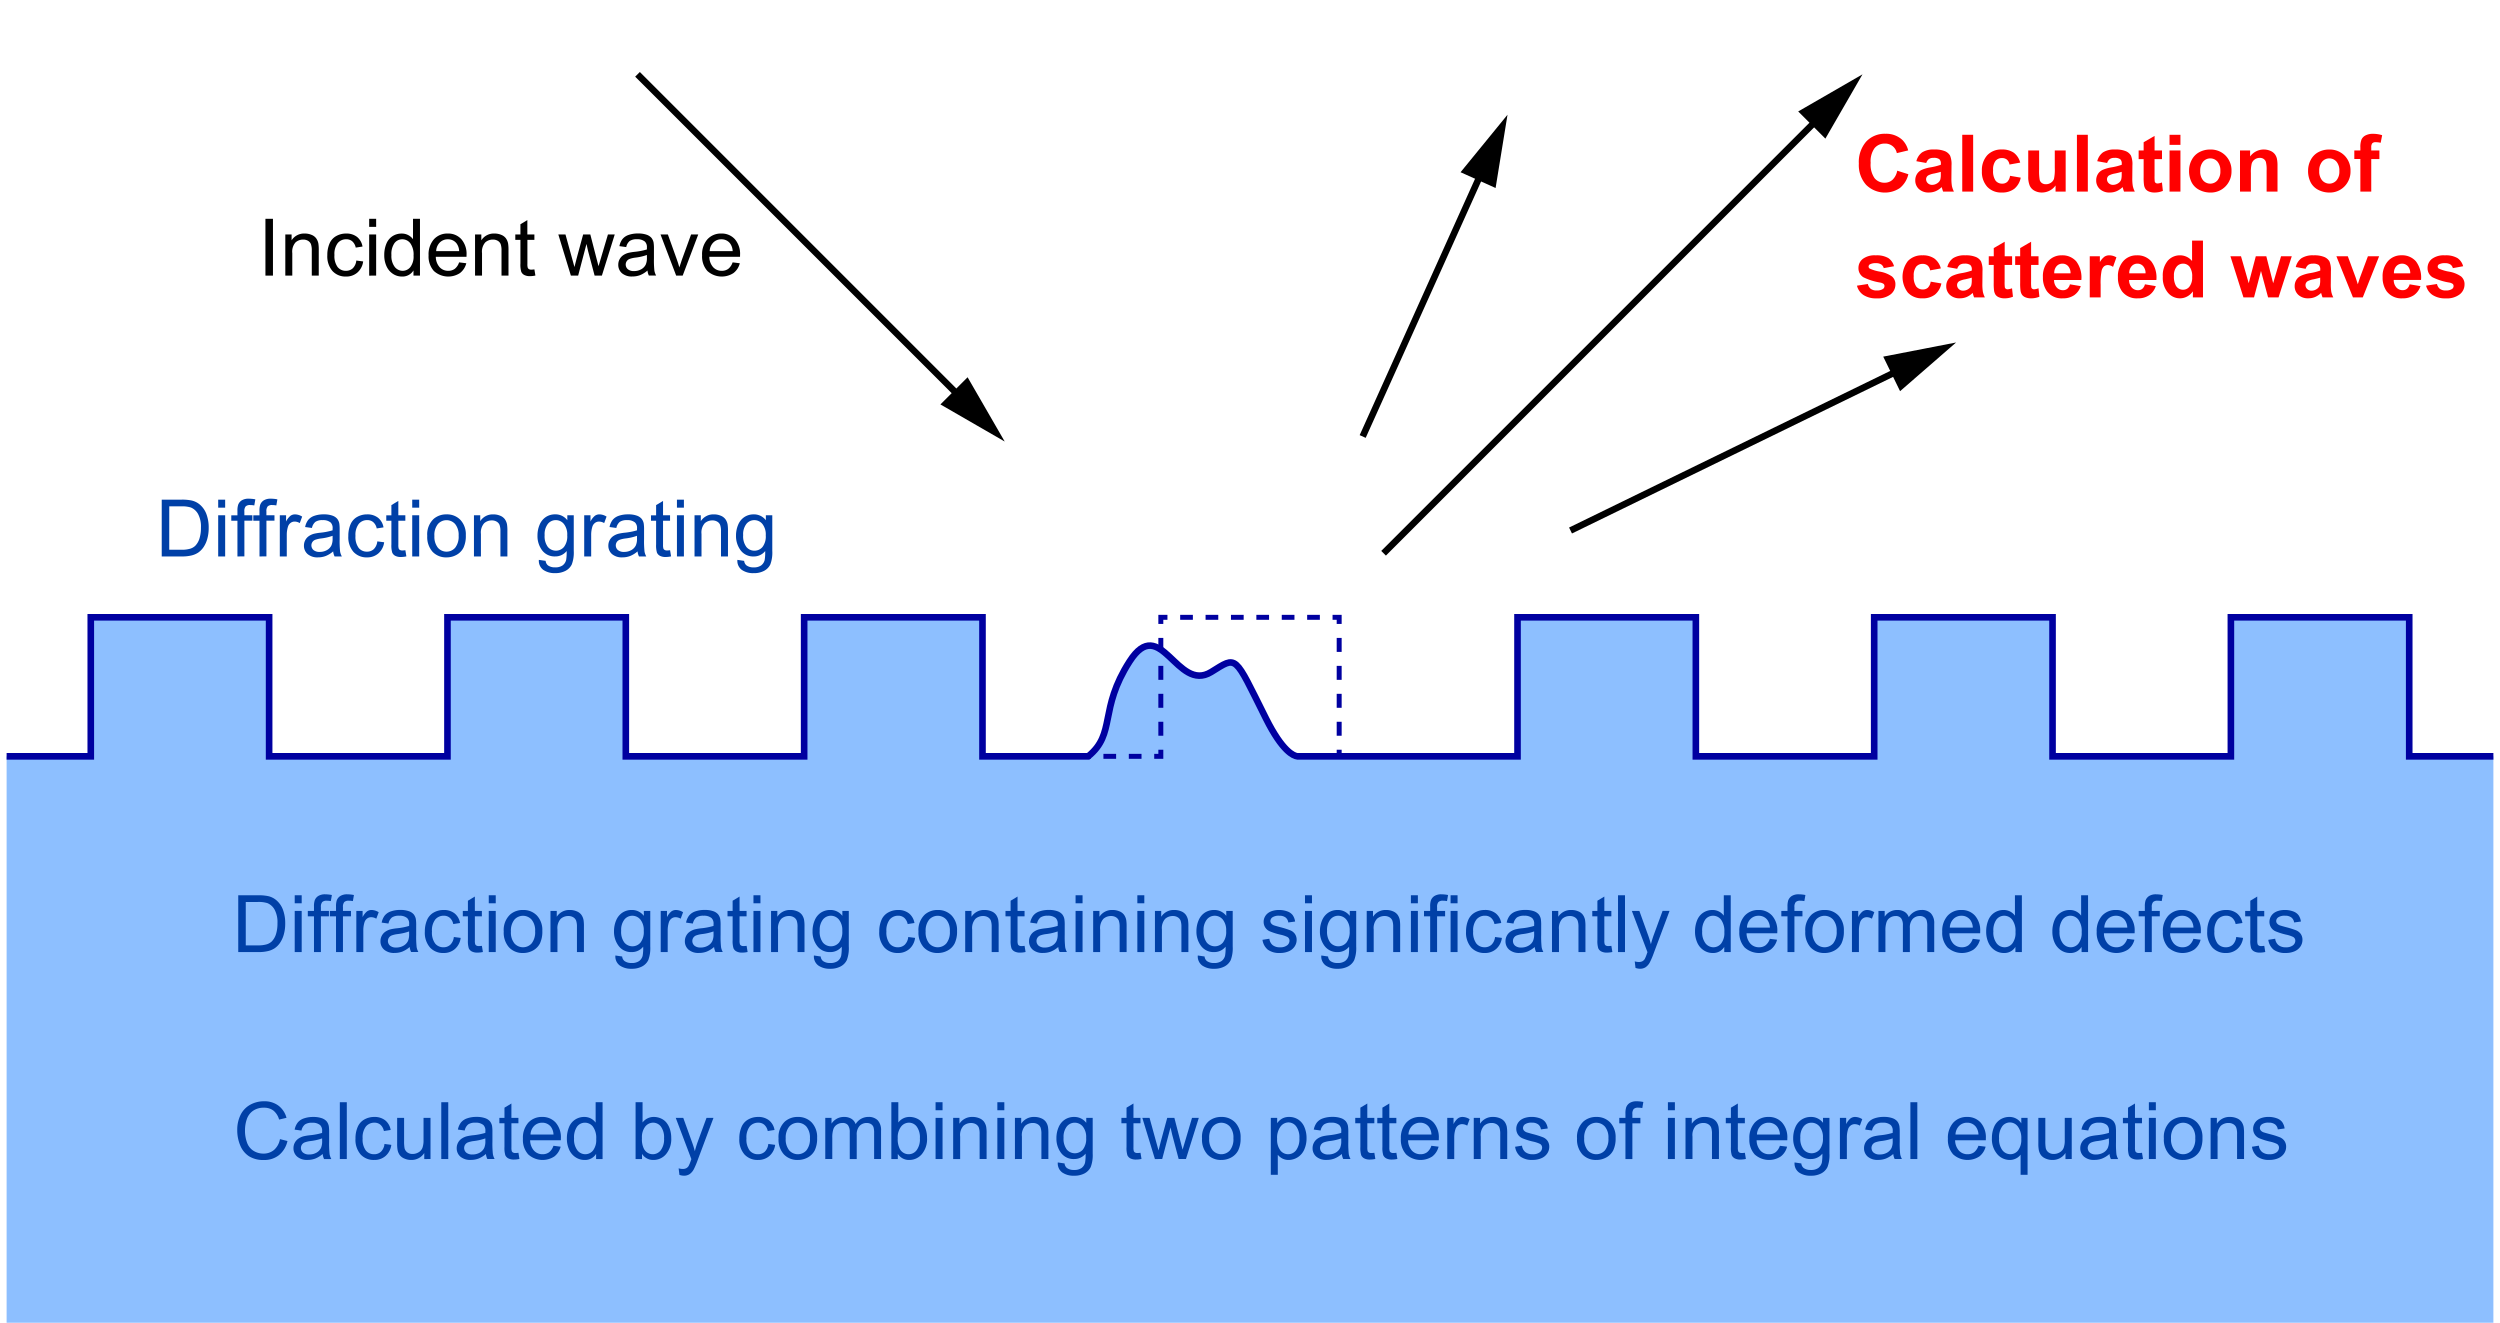 <svg id="レイヤー_1" data-name="レイヤー 1" xmlns="http://www.w3.org/2000/svg" viewBox="0 0 378 200"><defs><style>.cls-1{fill:#8dbfff;}.cls-10,.cls-11,.cls-2,.cls-3,.cls-6,.cls-7,.cls-8,.cls-9{fill:none;stroke-miterlimit:10;}.cls-10,.cls-11,.cls-2,.cls-6,.cls-7,.cls-8,.cls-9{stroke:#0000a0;}.cls-3{stroke:#000;}.cls-4{fill:red;}.cls-5{fill:#0040a7;}.cls-10,.cls-11,.cls-6,.cls-7,.cls-8,.cls-9{stroke-width:0.75px;}.cls-7{stroke-dasharray:1.915 1.915;}.cls-8{stroke-dasharray:2.113 2.113;}.cls-9{stroke-dasharray:1.92 1.92;}.cls-10{stroke-dasharray:1.92 1.92;}.cls-11{stroke-dasharray:2.145 2.145;}</style></defs><path class="cls-1" d="M364.274,114.358V93.339H337.309v21.019H310.344V93.339H283.378v21.019H256.413V93.339H229.448v21.019H196.163c-.562-.069-2.252-.728-4.744-5.71-4.9-9.788-4.294-9.493-8.288-7.039C177.943,104.8,175.5,92.7,170.8,100s-2.019,10.895-6.261,14.358H148.552V93.339H121.587v21.019H94.622V93.339H67.656v21.019H40.691V93.339H13.726v21.019H1V200H377V114.358Z"/><path class="cls-2" d="M377,114.358H364.274V93.339H337.309v21.019H310.344V93.339H283.378v21.019H256.413V93.339H229.448v21.019H196.163c-.562-.069-2.252-.728-4.744-5.71-4.9-9.788-4.294-9.493-8.288-7.039C177.943,104.8,175.5,92.7,170.8,100s-2.019,10.895-6.261,14.358H148.552V93.339H121.587v21.019H94.622V93.339H67.656v21.019H40.691V93.339H13.726v21.019H1"/><line class="cls-3" x1="96.391" y1="11.24" x2="145.648" y2="60.497"/><polygon points="142.193 61.15 151.913 66.761 146.301 57.041 142.193 61.15"/><line class="cls-3" x1="209.196" y1="83.653" x2="275.344" y2="17.504"/><polygon points="275.997 20.96 281.609 11.24 271.889 16.851 275.997 20.96"/><line class="cls-3" x1="237.464" y1="80.213" x2="287.798" y2="55.666"/><polygon points="287.291 59.146 295.761 51.783 284.744 53.923 287.291 59.146"/><line class="cls-3" x1="206.037" y1="65.998" x2="224.298" y2="25.427"/><polygon points="226.134 28.426 227.935 17.348 220.836 26.041 226.134 28.426"/><path d="M40.134,41.673v-8.59h1.137v8.59Z"/><path d="M43.14,41.673V35.45h.949v.885a2.237,2.237,0,0,1,1.98-1.025,2.6,2.6,0,0,1,1.035.2,1.633,1.633,0,0,1,.706.53,2.053,2.053,0,0,1,.328.779,6.08,6.08,0,0,1,.058,1.026v3.826H47.142V37.888a2.842,2.842,0,0,0-.123-.964,1.015,1.015,0,0,0-.437-.51,1.387,1.387,0,0,0-.735-.19,1.7,1.7,0,0,0-1.163.428,2.106,2.106,0,0,0-.49,1.623v3.4Z"/><path d="M53.874,39.394l1.037.134a2.687,2.687,0,0,1-.87,1.679,2.537,2.537,0,0,1-1.72.607,2.672,2.672,0,0,1-2.053-.835,3.388,3.388,0,0,1-.777-2.394,4.344,4.344,0,0,1,.334-1.764,2.334,2.334,0,0,1,1.017-1.133,3.015,3.015,0,0,1,1.485-.378,2.584,2.584,0,0,1,1.658.512,2.357,2.357,0,0,1,.827,1.456l-1.026.159a1.707,1.707,0,0,0-.518-.944,1.342,1.342,0,0,0-.9-.316,1.637,1.637,0,0,0-1.3.571,2.714,2.714,0,0,0-.5,1.808,2.8,2.8,0,0,0,.481,1.822,1.562,1.562,0,0,0,1.254.568,1.482,1.482,0,0,0,1.037-.38A1.892,1.892,0,0,0,53.874,39.394Z"/><path d="M55.819,34.3V33.083h1.055V34.3Zm0,7.377V35.45h1.055v6.223Z"/><path d="M62.517,41.673v-.785a1.937,1.937,0,0,1-1.741.926,2.436,2.436,0,0,1-1.368-.411,2.7,2.7,0,0,1-.967-1.145,3.966,3.966,0,0,1-.342-1.69,4.425,4.425,0,0,1,.31-1.691,2.451,2.451,0,0,1,.932-1.163,2.486,2.486,0,0,1,1.388-.4,2.075,2.075,0,0,1,1.717.855V33.083H63.5v8.59Zm-3.334-3.105a2.7,2.7,0,0,0,.5,1.787,1.518,1.518,0,0,0,1.189.591,1.491,1.491,0,0,0,1.175-.565,2.609,2.609,0,0,0,.483-1.726,2.929,2.929,0,0,0-.492-1.875,1.514,1.514,0,0,0-1.213-.6,1.461,1.461,0,0,0-1.175.574A2.837,2.837,0,0,0,59.183,38.568Z"/><path d="M69.413,39.669l1.09.135a2.655,2.655,0,0,1-.955,1.482,3.233,3.233,0,0,1-3.946-.313,3.284,3.284,0,0,1-.8-2.359,3.438,3.438,0,0,1,.808-2.437,2.739,2.739,0,0,1,2.1-.867,2.661,2.661,0,0,1,2.039.849,3.38,3.38,0,0,1,.791,2.391c0,.062,0,.156-.006.281h-4.64a2.392,2.392,0,0,0,.58,1.571,1.725,1.725,0,0,0,1.3.544,1.617,1.617,0,0,0,.991-.3A2.026,2.026,0,0,0,69.413,39.669Zm-3.463-1.7h3.475a2.11,2.11,0,0,0-.4-1.178,1.616,1.616,0,0,0-1.306-.609,1.676,1.676,0,0,0-1.222.486A1.925,1.925,0,0,0,65.95,37.964Z"/><path d="M71.827,41.673V35.45h.949v.885a2.239,2.239,0,0,1,1.981-1.025,2.592,2.592,0,0,1,1.034.2,1.627,1.627,0,0,1,.706.53,2.037,2.037,0,0,1,.328.779,6.05,6.05,0,0,1,.059,1.026v3.826H75.829V37.888a2.842,2.842,0,0,0-.123-.964,1.013,1.013,0,0,0-.436-.51,1.391,1.391,0,0,0-.736-.19,1.7,1.7,0,0,0-1.163.428,2.11,2.11,0,0,0-.489,1.623v3.4Z"/><path d="M80.8,40.73l.152.931a3.876,3.876,0,0,1-.8.094,1.8,1.8,0,0,1-.89-.182,1.018,1.018,0,0,1-.446-.477,3.771,3.771,0,0,1-.129-1.245v-3.58h-.773V35.45h.773V33.909l1.049-.632V35.45H80.8v.821H79.743v3.638a1.837,1.837,0,0,0,.056.58.433.433,0,0,0,.181.205.7.7,0,0,0,.361.077A3.5,3.5,0,0,0,80.8,40.73Z"/><path d="M86.317,41.673l-1.9-6.223H85.5l.99,3.592.369,1.336q.024-.1.323-1.283l.99-3.645h1.084l.931,3.61.311,1.189.357-1.2,1.067-3.6H92.95l-1.945,6.223h-1.1l-.99-3.727-.24-1.06-1.26,4.787Z"/><path d="M97.9,40.905a3.948,3.948,0,0,1-1.128.7,3.279,3.279,0,0,1-1.164.2,2.264,2.264,0,0,1-1.576-.5,1.654,1.654,0,0,1-.55-1.281,1.735,1.735,0,0,1,.752-1.441,2.577,2.577,0,0,1,.759-.346,7.731,7.731,0,0,1,.938-.158,9.671,9.671,0,0,0,1.881-.363c0-.145,0-.237,0-.276a1.166,1.166,0,0,0-.3-.908,1.768,1.768,0,0,0-1.2-.357,1.858,1.858,0,0,0-1.1.261,1.6,1.6,0,0,0-.525.922l-1.031-.14a2.559,2.559,0,0,1,.463-1.07,2.035,2.035,0,0,1,.932-.627,4.167,4.167,0,0,1,1.412-.219,3.74,3.74,0,0,1,1.3.187,1.7,1.7,0,0,1,.732.472,1.655,1.655,0,0,1,.328.718,5.939,5.939,0,0,1,.053.972v1.407a14.941,14.941,0,0,0,.067,1.86,2.341,2.341,0,0,0,.267.747h-1.1A2.243,2.243,0,0,1,97.9,40.905Zm-.088-2.355a7.736,7.736,0,0,1-1.723.4,4.017,4.017,0,0,0-.92.211.919.919,0,0,0-.416.343.934.934,0,0,0,.173,1.2,1.37,1.37,0,0,0,.934.281,2.169,2.169,0,0,0,1.084-.266,1.644,1.644,0,0,0,.7-.73,2.547,2.547,0,0,0,.17-1.054Z"/><path d="M102.237,41.673,99.87,35.45h1.113l1.336,3.727q.217.6.4,1.254.141-.492.392-1.184l1.383-3.8h1.084l-2.355,6.223Z"/><path d="M110.769,39.669l1.089.135a2.65,2.65,0,0,1-.955,1.482,3.233,3.233,0,0,1-3.946-.313,3.288,3.288,0,0,1-.8-2.359,3.439,3.439,0,0,1,.809-2.437,2.736,2.736,0,0,1,2.1-.867,2.663,2.663,0,0,1,2.04.849,3.38,3.38,0,0,1,.791,2.391c0,.062,0,.156-.006.281h-4.641a2.392,2.392,0,0,0,.58,1.571,1.727,1.727,0,0,0,1.3.544,1.612,1.612,0,0,0,.99-.3A2.027,2.027,0,0,0,110.769,39.669Zm-3.463-1.7h3.474a2.11,2.11,0,0,0-.4-1.178,1.618,1.618,0,0,0-1.307-.609,1.675,1.675,0,0,0-1.221.486A1.92,1.92,0,0,0,107.306,37.964Z"/><path class="cls-4" d="M286.861,25.81l1.682.533a3.774,3.774,0,0,1-1.286,2.089,4.046,4.046,0,0,1-5.1-.486,4.474,4.474,0,0,1-1.1-3.2,4.7,4.7,0,0,1,1.107-3.331,3.8,3.8,0,0,1,2.912-1.187,3.575,3.575,0,0,1,2.561.932,3.4,3.4,0,0,1,.879,1.582l-1.717.41a1.773,1.773,0,0,0-1.811-1.441,1.955,1.955,0,0,0-1.55.685,3.363,3.363,0,0,0-.594,2.221,3.6,3.6,0,0,0,.586,2.32,1.9,1.9,0,0,0,1.523.691,1.735,1.735,0,0,0,1.189-.439A2.543,2.543,0,0,0,286.861,25.81Z"/><path class="cls-4" d="M291.25,24.644l-1.494-.269a2.326,2.326,0,0,1,.867-1.336,3.174,3.174,0,0,1,1.828-.434,3.938,3.938,0,0,1,1.641.261,1.64,1.64,0,0,1,.759.662A3.408,3.408,0,0,1,295.07,25l-.017,1.921a6.644,6.644,0,0,0,.079,1.21,3.507,3.507,0,0,0,.3.835H293.8q-.065-.163-.158-.486c-.028-.1-.047-.162-.059-.193a2.98,2.98,0,0,1-.9.615,2.582,2.582,0,0,1-1.026.205,2.122,2.122,0,0,1-1.514-.521,1.736,1.736,0,0,1-.554-1.319,1.768,1.768,0,0,1,.252-.94,1.638,1.638,0,0,1,.706-.633,5.52,5.52,0,0,1,1.31-.384,8.936,8.936,0,0,0,1.6-.4v-.164a.853.853,0,0,0-.234-.677,1.4,1.4,0,0,0-.885-.2,1.184,1.184,0,0,0-.686.173A1.2,1.2,0,0,0,291.25,24.644Zm2.2,1.336q-.316.105-1,.252a3.011,3.011,0,0,0-.9.287.688.688,0,0,0-.323.58.807.807,0,0,0,.258.6.9.9,0,0,0,.656.252,1.428,1.428,0,0,0,.85-.293,1.038,1.038,0,0,0,.393-.545,3.259,3.259,0,0,0,.064-.8Z"/><path class="cls-4" d="M296.693,28.968V20.379h1.647v8.589Z"/><path class="cls-4" d="M305.453,24.586l-1.623.293a1.18,1.18,0,0,0-.372-.733,1.123,1.123,0,0,0-.753-.246,1.23,1.23,0,0,0-.981.425,2.171,2.171,0,0,0-.367,1.421,2.516,2.516,0,0,0,.372,1.564,1.224,1.224,0,0,0,1,.457,1.112,1.112,0,0,0,.767-.266,1.607,1.607,0,0,0,.422-.917l1.617.275a2.87,2.87,0,0,1-.967,1.682,2.99,2.99,0,0,1-1.916.568,2.848,2.848,0,0,1-2.176-.861,3.341,3.341,0,0,1-.812-2.385,3.346,3.346,0,0,1,.815-2.4,2.888,2.888,0,0,1,2.2-.859,3.006,3.006,0,0,1,1.807.489A2.71,2.71,0,0,1,305.453,24.586Z"/><path class="cls-4" d="M310.8,28.968v-.931a2.4,2.4,0,0,1-.894.785,2.507,2.507,0,0,1-1.169.287,2.292,2.292,0,0,1-1.125-.275,1.625,1.625,0,0,1-.72-.774,3.441,3.441,0,0,1-.223-1.377V22.746h1.647v2.859a8.013,8.013,0,0,0,.09,1.609.878.878,0,0,0,.331.468,1.016,1.016,0,0,0,.61.173,1.3,1.3,0,0,0,.756-.231,1.184,1.184,0,0,0,.457-.575,6.661,6.661,0,0,0,.123-1.678V22.746h1.646v6.222Z"/><path class="cls-4" d="M314.031,28.968V20.379h1.647v8.589Z"/><path class="cls-4" d="M318.6,24.644l-1.494-.269a2.326,2.326,0,0,1,.867-1.336,3.172,3.172,0,0,1,1.828-.434,3.941,3.941,0,0,1,1.641.261,1.632,1.632,0,0,1,.758.662,3.389,3.389,0,0,1,.22,1.474l-.018,1.921a6.623,6.623,0,0,0,.08,1.21,3.5,3.5,0,0,0,.3.835h-1.628q-.065-.163-.159-.486c-.027-.1-.047-.162-.058-.193a2.984,2.984,0,0,1-.9.615,2.577,2.577,0,0,1-1.025.205,2.123,2.123,0,0,1-1.515-.521,1.736,1.736,0,0,1-.553-1.319,1.768,1.768,0,0,1,.252-.94,1.638,1.638,0,0,1,.706-.633,5.51,5.51,0,0,1,1.309-.384,8.929,8.929,0,0,0,1.6-.4v-.164a.85.85,0,0,0-.235-.677,1.4,1.4,0,0,0-.884-.2,1.181,1.181,0,0,0-.686.173A1.2,1.2,0,0,0,318.6,24.644Zm2.2,1.336q-.316.105-1,.252a3.031,3.031,0,0,0-.9.287.69.69,0,0,0-.322.58.807.807,0,0,0,.258.6.9.9,0,0,0,.656.252,1.43,1.43,0,0,0,.85-.293,1.03,1.03,0,0,0,.392-.545,3.244,3.244,0,0,0,.065-.8Z"/><path class="cls-4" d="M326.893,22.746v1.312h-1.125v2.508a6.173,6.173,0,0,0,.032.888.36.36,0,0,0,.146.208.47.47,0,0,0,.279.082,2.143,2.143,0,0,0,.662-.158l.14,1.277a3.269,3.269,0,0,1-1.3.246,2.074,2.074,0,0,1-.8-.149,1.184,1.184,0,0,1-.525-.387,1.53,1.53,0,0,1-.231-.642,7.985,7.985,0,0,1-.053-1.16V24.058h-.756V22.746h.756V21.509l1.653-.961v2.2Z"/><path class="cls-4" d="M328.035,21.9V20.379h1.647V21.9Zm0,7.066V22.746h1.647v6.222Z"/><path class="cls-4" d="M330.988,25.769a3.362,3.362,0,0,1,.4-1.588,2.779,2.779,0,0,1,1.145-1.172,3.4,3.4,0,0,1,1.655-.4,3.109,3.109,0,0,1,2.315.917,3.17,3.17,0,0,1,.9,2.318,3.206,3.206,0,0,1-.911,2.34,3.08,3.08,0,0,1-2.294.929,3.614,3.614,0,0,1-1.632-.387,2.646,2.646,0,0,1-1.18-1.133A3.777,3.777,0,0,1,330.988,25.769Zm1.688.088a2.062,2.062,0,0,0,.439,1.418,1.437,1.437,0,0,0,2.165,0,2.091,2.091,0,0,0,.437-1.43,2.052,2.052,0,0,0-.437-1.406,1.437,1.437,0,0,0-2.165,0A2.062,2.062,0,0,0,332.676,25.857Z"/><path class="cls-4" d="M344.359,28.968h-1.646V25.793a4.871,4.871,0,0,0-.106-1.3.912.912,0,0,0-.342-.46.986.986,0,0,0-.572-.164,1.319,1.319,0,0,0-.767.234,1.185,1.185,0,0,0-.466.621,5.373,5.373,0,0,0-.126,1.43v2.818h-1.646V22.746h1.529v.914a2.551,2.551,0,0,1,3.047-.859,1.672,1.672,0,0,1,.682.5,1.82,1.82,0,0,1,.323.692,5.188,5.188,0,0,1,.09,1.107Z"/><path class="cls-4" d="M348.982,25.769a3.362,3.362,0,0,1,.4-1.588,2.779,2.779,0,0,1,1.145-1.172,3.406,3.406,0,0,1,1.656-.4,3.108,3.108,0,0,1,2.314.917,3.166,3.166,0,0,1,.9,2.318,3.2,3.2,0,0,1-.911,2.34,3.08,3.08,0,0,1-2.294.929,3.614,3.614,0,0,1-1.632-.387,2.646,2.646,0,0,1-1.18-1.133A3.777,3.777,0,0,1,348.982,25.769Zm1.688.088a2.062,2.062,0,0,0,.439,1.418,1.437,1.437,0,0,0,2.165,0,2.091,2.091,0,0,0,.437-1.43,2.052,2.052,0,0,0-.437-1.406,1.437,1.437,0,0,0-2.165,0A2.062,2.062,0,0,0,350.67,25.857Z"/><path class="cls-4" d="M355.973,22.746h.914v-.469a3.1,3.1,0,0,1,.167-1.172,1.316,1.316,0,0,1,.615-.63,2.363,2.363,0,0,1,1.134-.243,4.579,4.579,0,0,1,1.377.211l-.223,1.148a3.281,3.281,0,0,0-.756-.093.673.673,0,0,0-.513.167.969.969,0,0,0-.155.641v.44h1.231v1.3h-1.231v4.927h-1.646V24.041h-.914Z"/><path class="cls-4" d="M280.773,43.193l1.653-.252a1.211,1.211,0,0,0,.428.73,1.442,1.442,0,0,0,.9.249,1.631,1.631,0,0,0,.961-.235.524.524,0,0,0,.217-.439.43.43,0,0,0-.118-.311,1.317,1.317,0,0,0-.55-.217,8.911,8.911,0,0,1-2.526-.8,1.6,1.6,0,0,1-.738-1.4,1.725,1.725,0,0,1,.639-1.359,2.982,2.982,0,0,1,1.98-.551,3.461,3.461,0,0,1,1.9.416,2.125,2.125,0,0,1,.855,1.231l-1.553.287a.958.958,0,0,0-.378-.557,1.38,1.38,0,0,0-.794-.193,1.788,1.788,0,0,0-.931.181.392.392,0,0,0-.188.334.364.364,0,0,0,.164.3,6.143,6.143,0,0,0,1.538.463,4.573,4.573,0,0,1,1.837.732,1.523,1.523,0,0,1,.516,1.225,1.879,1.879,0,0,1-.715,1.471,3.164,3.164,0,0,1-2.115.615,3.469,3.469,0,0,1-2.013-.516A2.376,2.376,0,0,1,280.773,43.193Z"/><path class="cls-4" d="M293.453,40.586l-1.623.293a1.18,1.18,0,0,0-.372-.733,1.123,1.123,0,0,0-.753-.246,1.23,1.23,0,0,0-.981.425,2.171,2.171,0,0,0-.367,1.421,2.516,2.516,0,0,0,.372,1.564,1.224,1.224,0,0,0,1,.457,1.112,1.112,0,0,0,.767-.266,1.607,1.607,0,0,0,.422-.917l1.617.275a2.87,2.87,0,0,1-.967,1.682,2.99,2.99,0,0,1-1.916.568,2.848,2.848,0,0,1-2.176-.861,3.923,3.923,0,0,1,0-4.784,2.888,2.888,0,0,1,2.2-.859,3.006,3.006,0,0,1,1.807.489A2.71,2.71,0,0,1,293.453,40.586Z"/><path class="cls-4" d="M295.932,40.644l-1.494-.269a2.322,2.322,0,0,1,.867-1.336,3.172,3.172,0,0,1,1.828-.434,3.933,3.933,0,0,1,1.64.261,1.63,1.63,0,0,1,.759.662,3.389,3.389,0,0,1,.22,1.474l-.018,1.921a6.737,6.737,0,0,0,.079,1.21,3.551,3.551,0,0,0,.3.835H298.48q-.063-.163-.158-.486c-.027-.1-.047-.162-.058-.193a2.984,2.984,0,0,1-.9.615,2.577,2.577,0,0,1-1.025.2,2.123,2.123,0,0,1-1.515-.521,1.736,1.736,0,0,1-.553-1.319,1.768,1.768,0,0,1,.252-.94,1.638,1.638,0,0,1,.706-.633,5.51,5.51,0,0,1,1.309-.384,8.929,8.929,0,0,0,1.6-.4v-.164a.85.85,0,0,0-.235-.677,1.4,1.4,0,0,0-.884-.2,1.181,1.181,0,0,0-.686.173A1.2,1.2,0,0,0,295.932,40.644Zm2.2,1.336q-.317.1-1,.252a3.031,3.031,0,0,0-.9.287.687.687,0,0,0-.322.58.807.807,0,0,0,.258.6.9.9,0,0,0,.656.252,1.43,1.43,0,0,0,.85-.293,1.03,1.03,0,0,0,.392-.545,3.244,3.244,0,0,0,.065-.8Z"/><path class="cls-4" d="M304.229,38.746v1.312H303.1v2.508a6.173,6.173,0,0,0,.032.888.36.36,0,0,0,.146.208.47.47,0,0,0,.279.082,2.143,2.143,0,0,0,.662-.158l.14,1.277a3.272,3.272,0,0,1-1.3.246,2.074,2.074,0,0,1-.8-.149,1.178,1.178,0,0,1-.525-.387,1.53,1.53,0,0,1-.231-.642,7.985,7.985,0,0,1-.053-1.16V40.058H300.7V38.746h.756V37.509l1.653-.961v2.2Z"/><path class="cls-4" d="M308.225,38.746v1.312H307.1v2.508a6.173,6.173,0,0,0,.032.888.36.36,0,0,0,.146.208.47.47,0,0,0,.279.082,2.143,2.143,0,0,0,.662-.158l.14,1.277a3.269,3.269,0,0,1-1.3.246,2.074,2.074,0,0,1-.8-.149,1.184,1.184,0,0,1-.525-.387,1.53,1.53,0,0,1-.231-.642,7.985,7.985,0,0,1-.053-1.16V40.058h-.756V38.746h.756V37.509l1.653-.961v2.2Z"/><path class="cls-4" d="M312.971,42.988l1.64.275a2.688,2.688,0,0,1-1,1.374,2.93,2.93,0,0,1-1.708.472,2.781,2.781,0,0,1-2.4-1.061,3.562,3.562,0,0,1-.615-2.144,3.437,3.437,0,0,1,.808-2.423,2.663,2.663,0,0,1,2.045-.876,2.765,2.765,0,0,1,2.192.917,4.056,4.056,0,0,1,.767,2.81h-4.125a1.665,1.665,0,0,0,.4,1.139,1.245,1.245,0,0,0,.949.408,1.011,1.011,0,0,0,.65-.211A1.307,1.307,0,0,0,312.971,42.988Zm.093-1.664a1.578,1.578,0,0,0-.369-1.087,1.131,1.131,0,0,0-.855-.372,1.146,1.146,0,0,0-.891.392,1.523,1.523,0,0,0-.345,1.067Z"/><path class="cls-4" d="M317.617,44.968h-1.646V38.746H317.5v.885a2.67,2.67,0,0,1,.706-.827,1.3,1.3,0,0,1,.712-.2,2.092,2.092,0,0,1,1.084.311l-.51,1.435a1.448,1.448,0,0,0-.773-.269.912.912,0,0,0-.586.19,1.306,1.306,0,0,0-.378.689,9.757,9.757,0,0,0-.138,2.086Z"/><path class="cls-4" d="M324.314,42.988l1.641.275a2.688,2.688,0,0,1-1,1.374,2.93,2.93,0,0,1-1.708.472,2.781,2.781,0,0,1-2.4-1.061,3.562,3.562,0,0,1-.616-2.144,3.437,3.437,0,0,1,.809-2.423,2.663,2.663,0,0,1,2.045-.876,2.762,2.762,0,0,1,2.191.917,4.056,4.056,0,0,1,.768,2.81h-4.125a1.669,1.669,0,0,0,.4,1.139,1.247,1.247,0,0,0,.95.408,1.013,1.013,0,0,0,.65-.211A1.3,1.3,0,0,0,324.314,42.988Zm.094-1.664a1.588,1.588,0,0,0-.369-1.087,1.131,1.131,0,0,0-.855-.372,1.145,1.145,0,0,0-.891.392,1.523,1.523,0,0,0-.346,1.067Z"/><path class="cls-4" d="M333.092,44.968h-1.529v-.914a2.468,2.468,0,0,1-.9.794,2.306,2.306,0,0,1-1.046.261,2.371,2.371,0,0,1-1.837-.864,3.519,3.519,0,0,1-.764-2.411,3.477,3.477,0,0,1,.744-2.406,2.428,2.428,0,0,1,1.881-.823,2.328,2.328,0,0,1,1.8.867V36.379h1.647ZM328.7,41.722a2.847,2.847,0,0,0,.276,1.442,1.243,1.243,0,0,0,1.113.644,1.213,1.213,0,0,0,.967-.483,2.234,2.234,0,0,0,.4-1.444,2.44,2.44,0,0,0-.387-1.544,1.22,1.22,0,0,0-.99-.472,1.235,1.235,0,0,0-.981.466A2.1,2.1,0,0,0,328.7,41.722Z"/><path class="cls-4" d="M339.209,44.968l-1.969-6.222h1.6l1.166,4.078,1.072-4.078h1.588l1.037,4.078,1.19-4.078h1.623l-2,6.222h-1.582l-1.073-4-1.054,4Z"/><path class="cls-4" d="M348.613,40.644l-1.494-.269a2.326,2.326,0,0,1,.867-1.336,3.174,3.174,0,0,1,1.828-.434,3.935,3.935,0,0,1,1.641.261,1.64,1.64,0,0,1,.759.662,3.4,3.4,0,0,1,.22,1.474l-.018,1.921a6.644,6.644,0,0,0,.079,1.21,3.507,3.507,0,0,0,.3.835h-1.629q-.064-.163-.158-.486c-.027-.1-.047-.162-.059-.193a2.98,2.98,0,0,1-.9.615,2.577,2.577,0,0,1-1.025.2,2.123,2.123,0,0,1-1.515-.521,1.736,1.736,0,0,1-.554-1.319,1.768,1.768,0,0,1,.252-.94,1.638,1.638,0,0,1,.706-.633,5.52,5.52,0,0,1,1.31-.384,8.911,8.911,0,0,0,1.6-.4v-.164a.853.853,0,0,0-.234-.677,1.4,1.4,0,0,0-.885-.2,1.178,1.178,0,0,0-.685.173A1.2,1.2,0,0,0,348.613,40.644Zm2.2,1.336q-.316.1-1,.252a3.022,3.022,0,0,0-.9.287.687.687,0,0,0-.322.58.807.807,0,0,0,.258.6.9.9,0,0,0,.656.252,1.425,1.425,0,0,0,.849-.293,1.032,1.032,0,0,0,.393-.545,3.259,3.259,0,0,0,.064-.8Z"/><path class="cls-4" d="M355.768,44.968l-2.508-6.222h1.728l1.172,3.176.34,1.06c.09-.269.146-.447.17-.533.055-.176.113-.352.176-.527l1.183-3.176h1.694l-2.473,6.222Z"/><path class="cls-4" d="M364.334,42.988l1.641.275a2.688,2.688,0,0,1-1,1.374,2.932,2.932,0,0,1-1.708.472,2.784,2.784,0,0,1-2.4-1.061,3.562,3.562,0,0,1-.615-2.144,3.437,3.437,0,0,1,.809-2.423A2.662,2.662,0,0,1,363.1,38.6a2.763,2.763,0,0,1,2.191.917,4.061,4.061,0,0,1,.768,2.81h-4.125a1.66,1.66,0,0,0,.4,1.139,1.245,1.245,0,0,0,.949.408,1.013,1.013,0,0,0,.651-.211A1.313,1.313,0,0,0,364.334,42.988Zm.094-1.664a1.588,1.588,0,0,0-.369-1.087,1.189,1.189,0,0,0-1.746.02,1.518,1.518,0,0,0-.346,1.067Z"/><path class="cls-4" d="M366.824,43.193l1.653-.252a1.21,1.21,0,0,0,.427.73,1.447,1.447,0,0,0,.9.249,1.633,1.633,0,0,0,.961-.235.523.523,0,0,0,.216-.439.434.434,0,0,0-.117-.311,1.317,1.317,0,0,0-.551-.217,8.888,8.888,0,0,1-2.525-.8,1.6,1.6,0,0,1-.738-1.4,1.727,1.727,0,0,1,.638-1.359,2.985,2.985,0,0,1,1.981-.551,3.458,3.458,0,0,1,1.9.416,2.126,2.126,0,0,1,.856,1.231l-1.553.287a.958.958,0,0,0-.378-.557,1.38,1.38,0,0,0-.794-.193,1.788,1.788,0,0,0-.931.181.392.392,0,0,0-.188.334.364.364,0,0,0,.164.3,6.143,6.143,0,0,0,1.538.463,4.58,4.58,0,0,1,1.837.732,1.523,1.523,0,0,1,.516,1.225,1.882,1.882,0,0,1-.715,1.471,3.166,3.166,0,0,1-2.115.615,3.469,3.469,0,0,1-2.013-.516A2.376,2.376,0,0,1,366.824,43.193Z"/><path class="cls-5" d="M36.023,143.954v-8.59h2.959a7.19,7.19,0,0,1,1.53.123,2.9,2.9,0,0,1,1.259.615,3.491,3.491,0,0,1,1.017,1.468,5.753,5.753,0,0,1,.337,2.042,5.976,5.976,0,0,1-.229,1.734,4.2,4.2,0,0,1-.585,1.251,3.128,3.128,0,0,1-.783.78,3.183,3.183,0,0,1-1.025.43,5.829,5.829,0,0,1-1.38.147Zm1.137-1.014h1.834a4.463,4.463,0,0,0,1.333-.158,1.925,1.925,0,0,0,.771-.445,2.727,2.727,0,0,0,.63-1.087,5.329,5.329,0,0,0,.225-1.656,4,4,0,0,0-.442-2.071,2.233,2.233,0,0,0-1.075-.97,4.456,4.456,0,0,0-1.471-.175H37.16Z"/><path class="cls-5" d="M44.561,136.577v-1.213h1.054v1.213Zm0,7.377v-6.223h1.054v6.223Z"/><path class="cls-5" d="M47.473,143.954v-5.4h-.932v-.82h.932v-.662a2.909,2.909,0,0,1,.111-.932,1.352,1.352,0,0,1,.536-.665,1.931,1.931,0,0,1,1.075-.255,5.2,5.2,0,0,1,.985.106l-.159.92a3.534,3.534,0,0,0-.621-.059.926.926,0,0,0-.679.205,1.112,1.112,0,0,0-.2.768v.574h1.213v.82H48.521v5.4Z"/><path class="cls-5" d="M50.807,143.954v-5.4h-.932v-.82h.932v-.662a2.909,2.909,0,0,1,.111-.932,1.352,1.352,0,0,1,.536-.665,1.931,1.931,0,0,1,1.075-.255,5.2,5.2,0,0,1,.985.106l-.159.92a3.534,3.534,0,0,0-.621-.059.926.926,0,0,0-.679.205,1.112,1.112,0,0,0-.2.768v.574h1.213v.82H51.855v5.4Z"/><path class="cls-5" d="M53.877,143.954v-6.223h.949v.943a2.581,2.581,0,0,1,.671-.873,1.177,1.177,0,0,1,.677-.211,2.063,2.063,0,0,1,1.084.34l-.363.979a1.505,1.505,0,0,0-.774-.229,1.01,1.01,0,0,0-.621.208,1.132,1.132,0,0,0-.393.577,4.12,4.12,0,0,0-.175,1.231v3.258Z"/><path class="cls-5" d="M61.945,143.186a3.9,3.9,0,0,1-1.128.7,3.252,3.252,0,0,1-1.163.2,2.262,2.262,0,0,1-1.576-.5,1.653,1.653,0,0,1-.551-1.28,1.733,1.733,0,0,1,.753-1.441,2.552,2.552,0,0,1,.759-.346,7.536,7.536,0,0,1,.938-.158,9.718,9.718,0,0,0,1.88-.363q.006-.217.006-.276a1.161,1.161,0,0,0-.3-.908,1.764,1.764,0,0,0-1.2-.357,1.859,1.859,0,0,0-1.1.26,1.6,1.6,0,0,0-.525.923l-1.031-.141a2.56,2.56,0,0,1,.463-1.069,2.035,2.035,0,0,1,.932-.627,4.162,4.162,0,0,1,1.412-.22,3.738,3.738,0,0,1,1.3.188,1.7,1.7,0,0,1,.732.472,1.651,1.651,0,0,1,.328.717,5.953,5.953,0,0,1,.053.973v1.406a14.95,14.95,0,0,0,.067,1.861,2.358,2.358,0,0,0,.267.747h-1.1A2.265,2.265,0,0,1,61.945,143.186Zm-.088-2.355a7.725,7.725,0,0,1-1.722.4,4.017,4.017,0,0,0-.92.211.908.908,0,0,0-.416.343.93.93,0,0,0,.173,1.2,1.375,1.375,0,0,0,.934.281A2.179,2.179,0,0,0,60.99,143a1.644,1.644,0,0,0,.7-.73,2.555,2.555,0,0,0,.169-1.055Z"/><path class="cls-5" d="M68.619,141.674l1.037.135a2.687,2.687,0,0,1-.87,1.679,2.536,2.536,0,0,1-1.72.606,2.669,2.669,0,0,1-2.053-.835,3.384,3.384,0,0,1-.777-2.393,4.344,4.344,0,0,1,.334-1.764,2.332,2.332,0,0,1,1.017-1.134,3.015,3.015,0,0,1,1.485-.378,2.579,2.579,0,0,1,1.658.513,2.35,2.35,0,0,1,.827,1.456l-1.026.158a1.7,1.7,0,0,0-.518-.943,1.342,1.342,0,0,0-.9-.316,1.637,1.637,0,0,0-1.3.571,2.712,2.712,0,0,0-.5,1.808,2.8,2.8,0,0,0,.481,1.822,1.562,1.562,0,0,0,1.254.568,1.478,1.478,0,0,0,1.037-.381A1.889,1.889,0,0,0,68.619,141.674Z"/><path class="cls-5" d="M72.861,143.01l.153.932a3.884,3.884,0,0,1-.8.094,1.806,1.806,0,0,1-.891-.182,1.016,1.016,0,0,1-.445-.477,3.782,3.782,0,0,1-.129-1.246v-3.58h-.773v-.82h.773V136.19l1.049-.633v2.174h1.06v.82H71.8v3.639a1.847,1.847,0,0,0,.055.58.445.445,0,0,0,.182.2.7.7,0,0,0,.36.076A3.312,3.312,0,0,0,72.861,143.01Z"/><path class="cls-5" d="M73.9,136.577v-1.213h1.055v1.213Zm0,7.377v-6.223h1.055v6.223Z"/><path class="cls-5" d="M76.166,140.842a3.206,3.206,0,0,1,.961-2.56,2.894,2.894,0,0,1,1.957-.692,2.8,2.8,0,0,1,2.1.841A3.2,3.2,0,0,1,82,140.755a4.119,4.119,0,0,1-.36,1.889,2.552,2.552,0,0,1-1.049,1.07,3.063,3.063,0,0,1-1.5.38,2.8,2.8,0,0,1-2.112-.838A3.346,3.346,0,0,1,76.166,140.842Zm1.084,0a2.653,2.653,0,0,0,.521,1.79,1.738,1.738,0,0,0,2.62,0,2.719,2.719,0,0,0,.521-1.823,2.576,2.576,0,0,0-.524-1.749,1.741,1.741,0,0,0-2.617,0A2.644,2.644,0,0,0,77.25,140.842Z"/><path class="cls-5" d="M83.232,143.954v-6.223h.95v.885a2.236,2.236,0,0,1,1.98-1.026,2.592,2.592,0,0,1,1.034.2,1.614,1.614,0,0,1,.706.53,2.015,2.015,0,0,1,.328.779,5.936,5.936,0,0,1,.059,1.026v3.826H87.234v-3.785a2.842,2.842,0,0,0-.123-.964,1.013,1.013,0,0,0-.436-.51,1.388,1.388,0,0,0-.736-.19,1.711,1.711,0,0,0-1.163.427,2.11,2.11,0,0,0-.489,1.623v3.4Z"/><path class="cls-5" d="M93.047,144.469l1.025.153a.974.974,0,0,0,.358.691,1.756,1.756,0,0,0,1.072.293,1.887,1.887,0,0,0,1.131-.293,1.446,1.446,0,0,0,.539-.82,6.713,6.713,0,0,0,.076-1.354,2.17,2.17,0,0,1-1.723.815,2.349,2.349,0,0,1-1.986-.926,3.563,3.563,0,0,1-.7-2.221,4.13,4.13,0,0,1,.322-1.643A2.579,2.579,0,0,1,94.093,138a2.517,2.517,0,0,1,1.438-.411,2.231,2.231,0,0,1,1.817.891v-.75h.972v5.379a5.092,5.092,0,0,1-.3,2.06,2.165,2.165,0,0,1-.937.958,3.254,3.254,0,0,1-1.579.351,2.979,2.979,0,0,1-1.8-.5A1.693,1.693,0,0,1,93.047,144.469Zm.873-3.738a2.7,2.7,0,0,0,.486,1.787,1.6,1.6,0,0,0,2.438,0,2.612,2.612,0,0,0,.492-1.755,2.549,2.549,0,0,0-.507-1.722,1.566,1.566,0,0,0-1.222-.58,1.522,1.522,0,0,0-1.195.571A2.537,2.537,0,0,0,93.92,140.731Z"/><path class="cls-5" d="M99.9,143.954v-6.223h.95v.943a2.581,2.581,0,0,1,.67-.873,1.179,1.179,0,0,1,.677-.211,2.061,2.061,0,0,1,1.084.34l-.363.979a1.505,1.505,0,0,0-.774-.229,1.01,1.01,0,0,0-.621.208,1.13,1.13,0,0,0-.392.577,4.119,4.119,0,0,0-.176,1.231v3.258Z"/><path class="cls-5" d="M107.971,143.186a3.921,3.921,0,0,1-1.128.7,3.255,3.255,0,0,1-1.163.2,2.261,2.261,0,0,1-1.576-.5,1.65,1.65,0,0,1-.551-1.28,1.733,1.733,0,0,1,.753-1.441,2.535,2.535,0,0,1,.758-.346,7.536,7.536,0,0,1,.938-.158,9.731,9.731,0,0,0,1.881-.363q.006-.217.006-.276a1.165,1.165,0,0,0-.3-.908,1.767,1.767,0,0,0-1.2-.357,1.863,1.863,0,0,0-1.1.26,1.6,1.6,0,0,0-.524.923l-1.032-.141a2.56,2.56,0,0,1,.463-1.069,2.04,2.04,0,0,1,.932-.627,4.166,4.166,0,0,1,1.412-.22,3.738,3.738,0,0,1,1.3.188,1.7,1.7,0,0,1,.732.472,1.639,1.639,0,0,1,.328.717,5.839,5.839,0,0,1,.053.973v1.406a14.87,14.87,0,0,0,.068,1.861,2.355,2.355,0,0,0,.266.747h-1.1A2.221,2.221,0,0,1,107.971,143.186Zm-.088-2.355a7.736,7.736,0,0,1-1.723.4,4.031,4.031,0,0,0-.92.211.918.918,0,0,0-.416.343.934.934,0,0,0,.173,1.2,1.376,1.376,0,0,0,.935.281,2.185,2.185,0,0,0,1.084-.266,1.647,1.647,0,0,0,.7-.73,2.553,2.553,0,0,0,.17-1.055Z"/><path class="cls-5" d="M112.887,143.01l.152.932a3.876,3.876,0,0,1-.8.094,1.8,1.8,0,0,1-.89-.182,1.018,1.018,0,0,1-.446-.477,3.782,3.782,0,0,1-.129-1.246v-3.58H110v-.82h.773V136.19l1.049-.633v2.174h1.061v.82h-1.061v3.639a1.837,1.837,0,0,0,.056.58.438.438,0,0,0,.181.2.7.7,0,0,0,.361.076A3.337,3.337,0,0,0,112.887,143.01Z"/><path class="cls-5" d="M113.924,136.577v-1.213h1.055v1.213Zm0,7.377v-6.223h1.055v6.223Z"/><path class="cls-5" d="M116.584,143.954v-6.223h.949v.885a2.237,2.237,0,0,1,1.981-1.026,2.6,2.6,0,0,1,1.034.2,1.62,1.62,0,0,1,.706.53,2.03,2.03,0,0,1,.328.779,6.042,6.042,0,0,1,.059,1.026v3.826h-1.055v-3.785a2.842,2.842,0,0,0-.123-.964,1.015,1.015,0,0,0-.437-.51,1.387,1.387,0,0,0-.735-.19,1.709,1.709,0,0,0-1.163.427,2.11,2.11,0,0,0-.489,1.623v3.4Z"/><path class="cls-5" d="M123.064,144.469l1.026.153a.977.977,0,0,0,.357.691,1.759,1.759,0,0,0,1.073.293,1.882,1.882,0,0,0,1.13-.293,1.436,1.436,0,0,0,.539-.82,6.687,6.687,0,0,0,.077-1.354,2.171,2.171,0,0,1-1.723.815,2.348,2.348,0,0,1-1.986-.926,3.563,3.563,0,0,1-.7-2.221,4.13,4.13,0,0,1,.322-1.643A2.577,2.577,0,0,1,124.11,138a2.523,2.523,0,0,1,1.439-.411,2.229,2.229,0,0,1,1.816.891v-.75h.973v5.379a5.11,5.11,0,0,1-.3,2.06,2.167,2.167,0,0,1-.938.958,3.251,3.251,0,0,1-1.579.351,2.975,2.975,0,0,1-1.8-.5A1.7,1.7,0,0,1,123.064,144.469Zm.874-3.738a2.7,2.7,0,0,0,.486,1.787,1.6,1.6,0,0,0,2.437,0,2.612,2.612,0,0,0,.493-1.755,2.549,2.549,0,0,0-.507-1.722,1.566,1.566,0,0,0-1.222-.58,1.521,1.521,0,0,0-1.195.571A2.537,2.537,0,0,0,123.938,140.731Z"/><path class="cls-5" d="M137.326,141.674l1.037.135a2.687,2.687,0,0,1-.87,1.679,2.536,2.536,0,0,1-1.72.606,2.669,2.669,0,0,1-2.053-.835,3.384,3.384,0,0,1-.777-2.393,4.344,4.344,0,0,1,.334-1.764,2.332,2.332,0,0,1,1.017-1.134,3.015,3.015,0,0,1,1.485-.378,2.584,2.584,0,0,1,1.659.513,2.354,2.354,0,0,1,.826,1.456l-1.026.158a1.7,1.7,0,0,0-.518-.943,1.342,1.342,0,0,0-.9-.316,1.637,1.637,0,0,0-1.295.571,2.712,2.712,0,0,0-.5,1.808,2.8,2.8,0,0,0,.481,1.822,1.562,1.562,0,0,0,1.254.568,1.478,1.478,0,0,0,1.037-.381A1.889,1.889,0,0,0,137.326,141.674Z"/><path class="cls-5" d="M138.873,140.842a3.206,3.206,0,0,1,.961-2.56,2.894,2.894,0,0,1,1.957-.692,2.8,2.8,0,0,1,2.1.841,3.2,3.2,0,0,1,.814,2.324,4.119,4.119,0,0,1-.36,1.889,2.552,2.552,0,0,1-1.049,1.07,3.063,3.063,0,0,1-1.5.38,2.8,2.8,0,0,1-2.112-.838A3.346,3.346,0,0,1,138.873,140.842Zm1.084,0a2.647,2.647,0,0,0,.522,1.79,1.737,1.737,0,0,0,2.619,0,2.719,2.719,0,0,0,.521-1.823,2.576,2.576,0,0,0-.524-1.749,1.74,1.74,0,0,0-2.616,0A2.639,2.639,0,0,0,139.957,140.842Z"/><path class="cls-5" d="M145.939,143.954v-6.223h.95v.885a2.236,2.236,0,0,1,1.98-1.026,2.592,2.592,0,0,1,1.034.2,1.614,1.614,0,0,1,.706.53,2.031,2.031,0,0,1,.329.779,6.072,6.072,0,0,1,.058,1.026v3.826h-1.055v-3.785a2.842,2.842,0,0,0-.123-.964,1.013,1.013,0,0,0-.436-.51,1.388,1.388,0,0,0-.736-.19,1.711,1.711,0,0,0-1.163.427,2.11,2.11,0,0,0-.489,1.623v3.4Z"/><path class="cls-5" d="M154.916,143.01l.152.932a3.876,3.876,0,0,1-.8.094,1.8,1.8,0,0,1-.89-.182,1.011,1.011,0,0,1-.445-.477,3.782,3.782,0,0,1-.129-1.246v-3.58h-.774v-.82h.774V136.19l1.048-.633v2.174h1.061v.82h-1.061v3.639a1.837,1.837,0,0,0,.056.58.44.44,0,0,0,.182.2.7.7,0,0,0,.36.076A3.324,3.324,0,0,0,154.916,143.01Z"/><path class="cls-5" d="M160.008,143.186a3.921,3.921,0,0,1-1.128.7,3.252,3.252,0,0,1-1.163.2,2.261,2.261,0,0,1-1.576-.5,1.65,1.65,0,0,1-.551-1.28,1.7,1.7,0,0,1,.208-.835,1.717,1.717,0,0,1,.545-.606,2.529,2.529,0,0,1,.759-.346,7.513,7.513,0,0,1,.937-.158,9.715,9.715,0,0,0,1.881-.363q.006-.217.006-.276a1.165,1.165,0,0,0-.3-.908,1.767,1.767,0,0,0-1.2-.357,1.863,1.863,0,0,0-1.1.26,1.6,1.6,0,0,0-.524.923l-1.032-.141a2.573,2.573,0,0,1,.463-1.069,2.04,2.04,0,0,1,.932-.627,4.166,4.166,0,0,1,1.412-.22,3.738,3.738,0,0,1,1.295.188,1.7,1.7,0,0,1,.732.472,1.652,1.652,0,0,1,.329.717,5.987,5.987,0,0,1,.052.973v1.406a14.87,14.87,0,0,0,.068,1.861,2.38,2.38,0,0,0,.266.747h-1.1A2.221,2.221,0,0,1,160.008,143.186Zm-.088-2.355a7.736,7.736,0,0,1-1.723.4,4.031,4.031,0,0,0-.92.211.918.918,0,0,0-.416.343.934.934,0,0,0,.173,1.2,1.378,1.378,0,0,0,.935.281,2.185,2.185,0,0,0,1.084-.266,1.641,1.641,0,0,0,.7-.73,2.553,2.553,0,0,0,.17-1.055Z"/><path class="cls-5" d="M162.627,136.577v-1.213h1.055v1.213Zm0,7.377v-6.223h1.055v6.223Z"/><path class="cls-5" d="M165.287,143.954v-6.223h.949v.885a2.238,2.238,0,0,1,1.981-1.026,2.592,2.592,0,0,1,1.034.2,1.62,1.62,0,0,1,.706.53,2.03,2.03,0,0,1,.328.779,6.042,6.042,0,0,1,.059,1.026v3.826h-1.055v-3.785a2.842,2.842,0,0,0-.123-.964,1.015,1.015,0,0,0-.437-.51,1.385,1.385,0,0,0-.735-.19,1.709,1.709,0,0,0-1.163.427,2.11,2.11,0,0,0-.489,1.623v3.4Z"/><path class="cls-5" d="M171.967,136.577v-1.213h1.054v1.213Zm0,7.377v-6.223h1.054v6.223Z"/><path class="cls-5" d="M174.627,143.954v-6.223h.949v.885a2.237,2.237,0,0,1,1.981-1.026,2.6,2.6,0,0,1,1.034.2,1.62,1.62,0,0,1,.706.53,2.03,2.03,0,0,1,.328.779,6.042,6.042,0,0,1,.059,1.026v3.826h-1.055v-3.785a2.842,2.842,0,0,0-.123-.964,1.015,1.015,0,0,0-.437-.51,1.387,1.387,0,0,0-.735-.19,1.709,1.709,0,0,0-1.163.427,2.11,2.11,0,0,0-.489,1.623v3.4Z"/><path class="cls-5" d="M181.107,144.469l1.026.153a.977.977,0,0,0,.357.691,1.759,1.759,0,0,0,1.073.293,1.882,1.882,0,0,0,1.13-.293,1.436,1.436,0,0,0,.539-.82,6.687,6.687,0,0,0,.077-1.354,2.171,2.171,0,0,1-1.723.815,2.347,2.347,0,0,1-1.986-.926,3.563,3.563,0,0,1-.7-2.221,4.131,4.131,0,0,1,.323-1.643,2.577,2.577,0,0,1,.934-1.163,2.523,2.523,0,0,1,1.439-.411,2.229,2.229,0,0,1,1.816.891v-.75h.973v5.379a5.11,5.11,0,0,1-.3,2.06,2.167,2.167,0,0,1-.938.958,3.251,3.251,0,0,1-1.579.351,2.975,2.975,0,0,1-1.8-.5A1.7,1.7,0,0,1,181.107,144.469Zm.873-3.738a2.7,2.7,0,0,0,.487,1.787,1.6,1.6,0,0,0,2.437,0,2.612,2.612,0,0,0,.492-1.755,2.549,2.549,0,0,0-.506-1.722,1.566,1.566,0,0,0-1.222-.58,1.521,1.521,0,0,0-1.195.571A2.537,2.537,0,0,0,181.98,140.731Z"/><path class="cls-5" d="M190.887,142.1l1.043-.164a1.452,1.452,0,0,0,.489.961,1.7,1.7,0,0,0,1.122.334,1.644,1.644,0,0,0,1.078-.3.882.882,0,0,0,.352-.694.643.643,0,0,0-.311-.563,4.634,4.634,0,0,0-1.078-.357,9.74,9.74,0,0,1-1.608-.507,1.553,1.553,0,0,1-.68-.592,1.569,1.569,0,0,1-.231-.835,1.6,1.6,0,0,1,.19-.77,1.715,1.715,0,0,1,.518-.589,2.19,2.19,0,0,1,.671-.308,3.2,3.2,0,0,1,.912-.126,3.615,3.615,0,0,1,1.286.211,1.748,1.748,0,0,1,.817.572,2.221,2.221,0,0,1,.363.964l-1.031.14a1.132,1.132,0,0,0-.407-.75,1.494,1.494,0,0,0-.952-.269,1.724,1.724,0,0,0-1.037.24.7.7,0,0,0-.311.562.585.585,0,0,0,.129.37.933.933,0,0,0,.4.281q.159.058.932.269a13.066,13.066,0,0,1,1.561.49,1.586,1.586,0,0,1,.695.553,1.546,1.546,0,0,1,.252.9,1.774,1.774,0,0,1-.308.993,1.992,1.992,0,0,1-.888.721,3.243,3.243,0,0,1-1.312.254,2.924,2.924,0,0,1-1.849-.5A2.339,2.339,0,0,1,190.887,142.1Z"/><path class="cls-5" d="M197.314,136.577v-1.213h1.055v1.213Zm0,7.377v-6.223h1.055v6.223Z"/><path class="cls-5" d="M199.781,144.469l1.026.153a.977.977,0,0,0,.357.691,1.758,1.758,0,0,0,1.072.293,1.883,1.883,0,0,0,1.131-.293,1.436,1.436,0,0,0,.539-.82,6.713,6.713,0,0,0,.076-1.354,2.169,2.169,0,0,1-1.722.815,2.35,2.35,0,0,1-1.987-.926,3.569,3.569,0,0,1-.7-2.221,4.131,4.131,0,0,1,.323-1.643,2.57,2.57,0,0,1,.934-1.163,2.52,2.52,0,0,1,1.439-.411,2.231,2.231,0,0,1,1.816.891v-.75h.973v5.379a5.11,5.11,0,0,1-.3,2.06,2.167,2.167,0,0,1-.938.958,3.251,3.251,0,0,1-1.579.351,2.979,2.979,0,0,1-1.8-.5A1.7,1.7,0,0,1,199.781,144.469Zm.873-3.738a2.694,2.694,0,0,0,.487,1.787,1.6,1.6,0,0,0,2.437,0,2.612,2.612,0,0,0,.492-1.755,2.549,2.549,0,0,0-.507-1.722,1.564,1.564,0,0,0-1.221-.58,1.524,1.524,0,0,0-1.2.571A2.537,2.537,0,0,0,200.654,140.731Z"/><path class="cls-5" d="M206.648,143.954v-6.223h.95v.885a2.236,2.236,0,0,1,1.98-1.026,2.592,2.592,0,0,1,1.034.2,1.614,1.614,0,0,1,.706.53,2.015,2.015,0,0,1,.328.779,5.936,5.936,0,0,1,.059,1.026v3.826H210.65v-3.785a2.842,2.842,0,0,0-.123-.964,1.013,1.013,0,0,0-.436-.51,1.388,1.388,0,0,0-.736-.19,1.711,1.711,0,0,0-1.163.427,2.11,2.11,0,0,0-.489,1.623v3.4Z"/><path class="cls-5" d="M213.328,136.577v-1.213h1.055v1.213Zm0,7.377v-6.223h1.055v6.223Z"/><path class="cls-5" d="M216.24,143.954v-5.4h-.931v-.82h.931v-.662a2.875,2.875,0,0,1,.112-.932,1.347,1.347,0,0,1,.536-.665,1.931,1.931,0,0,1,1.075-.255,5.184,5.184,0,0,1,.984.106l-.158.92a3.551,3.551,0,0,0-.621-.059.929.929,0,0,0-.68.205,1.113,1.113,0,0,0-.2.768v.574H218.5v.82h-1.213v5.4Z"/><path class="cls-5" d="M219.328,136.577v-1.213h1.055v1.213Zm0,7.377v-6.223h1.055v6.223Z"/><path class="cls-5" d="M226.049,141.674l1.037.135a2.687,2.687,0,0,1-.87,1.679,2.536,2.536,0,0,1-1.72.606,2.673,2.673,0,0,1-2.054-.835,3.388,3.388,0,0,1-.776-2.393A4.327,4.327,0,0,1,222,139.1a2.332,2.332,0,0,1,1.017-1.134,3.015,3.015,0,0,1,1.485-.378,2.581,2.581,0,0,1,1.658.513,2.349,2.349,0,0,1,.826,1.456l-1.025.158a1.7,1.7,0,0,0-.519-.943,1.339,1.339,0,0,0-.9-.316,1.637,1.637,0,0,0-1.3.571,2.712,2.712,0,0,0-.5,1.808,2.8,2.8,0,0,0,.48,1.822,1.565,1.565,0,0,0,1.254.568,1.477,1.477,0,0,0,1.037-.381A1.885,1.885,0,0,0,226.049,141.674Z"/><path class="cls-5" d="M232.049,143.186a3.921,3.921,0,0,1-1.128.7,3.252,3.252,0,0,1-1.163.2,2.261,2.261,0,0,1-1.576-.5,1.65,1.65,0,0,1-.551-1.28,1.7,1.7,0,0,1,.208-.835,1.717,1.717,0,0,1,.545-.606,2.529,2.529,0,0,1,.759-.346,7.513,7.513,0,0,1,.937-.158,9.715,9.715,0,0,0,1.881-.363q.006-.217.006-.276a1.165,1.165,0,0,0-.3-.908,1.767,1.767,0,0,0-1.2-.357,1.863,1.863,0,0,0-1.1.26,1.6,1.6,0,0,0-.524.923l-1.031-.141a2.56,2.56,0,0,1,.462-1.069,2.04,2.04,0,0,1,.932-.627,4.166,4.166,0,0,1,1.412-.22,3.738,3.738,0,0,1,1.295.188,1.7,1.7,0,0,1,.732.472,1.652,1.652,0,0,1,.329.717,5.987,5.987,0,0,1,.052.973v1.406a14.87,14.87,0,0,0,.068,1.861,2.38,2.38,0,0,0,.266.747h-1.1A2.221,2.221,0,0,1,232.049,143.186Zm-.088-2.355a7.736,7.736,0,0,1-1.723.4,4.031,4.031,0,0,0-.92.211.918.918,0,0,0-.416.343.934.934,0,0,0,.173,1.2,1.378,1.378,0,0,0,.935.281,2.185,2.185,0,0,0,1.084-.266,1.641,1.641,0,0,0,.7-.73,2.553,2.553,0,0,0,.17-1.055Z"/><path class="cls-5" d="M234.662,143.954v-6.223h.949v.885a2.238,2.238,0,0,1,1.981-1.026,2.592,2.592,0,0,1,1.034.2,1.62,1.62,0,0,1,.706.53,2.03,2.03,0,0,1,.328.779,6.042,6.042,0,0,1,.059,1.026v3.826h-1.055v-3.785a2.842,2.842,0,0,0-.123-.964,1.015,1.015,0,0,0-.437-.51,1.385,1.385,0,0,0-.735-.19,1.709,1.709,0,0,0-1.163.427,2.11,2.11,0,0,0-.489,1.623v3.4Z"/><path class="cls-5" d="M243.639,143.01l.152.932a3.876,3.876,0,0,1-.8.094,1.8,1.8,0,0,1-.89-.182,1.018,1.018,0,0,1-.446-.477,3.782,3.782,0,0,1-.129-1.246v-3.58h-.773v-.82h.773V136.19l1.049-.633v2.174h1.061v.82h-1.061v3.639a1.837,1.837,0,0,0,.056.58.438.438,0,0,0,.181.2.7.7,0,0,0,.361.076A3.337,3.337,0,0,0,243.639,143.01Z"/><path class="cls-5" d="M244.646,143.954v-8.59H245.7v8.59Z"/><path class="cls-5" d="M247.289,146.35l-.117-.99a2.329,2.329,0,0,0,.6.094,1.161,1.161,0,0,0,.563-.117.964.964,0,0,0,.346-.329,5.263,5.263,0,0,0,.322-.785c.019-.058.051-.144.094-.258l-2.362-6.234h1.137l1.295,3.6q.252.685.451,1.441a14.2,14.2,0,0,1,.434-1.418l1.33-3.627h1.054l-2.367,6.328a12.256,12.256,0,0,1-.592,1.412,2.077,2.077,0,0,1-.644.765,1.522,1.522,0,0,1-.867.243A2.113,2.113,0,0,1,247.289,146.35Z"/><path class="cls-5" d="M260.707,143.954v-.785a1.935,1.935,0,0,1-1.74.925,2.435,2.435,0,0,1-1.368-.41,2.692,2.692,0,0,1-.967-1.145,3.956,3.956,0,0,1-.343-1.691,4.424,4.424,0,0,1,.311-1.69,2.445,2.445,0,0,1,.931-1.163,2.488,2.488,0,0,1,1.389-.405,2.079,2.079,0,0,1,1.717.856v-3.082h1.049v8.59Zm-3.334-3.106a2.7,2.7,0,0,0,.5,1.787,1.518,1.518,0,0,0,1.189.592,1.491,1.491,0,0,0,1.175-.565,2.609,2.609,0,0,0,.484-1.726,2.923,2.923,0,0,0-.493-1.875,1.513,1.513,0,0,0-1.212-.6,1.46,1.46,0,0,0-1.175.574A2.83,2.83,0,0,0,257.373,140.848Z"/><path class="cls-5" d="M267.6,141.95l1.089.135a2.662,2.662,0,0,1-.955,1.482,3.237,3.237,0,0,1-3.946-.313,3.288,3.288,0,0,1-.8-2.359,3.437,3.437,0,0,1,.809-2.437,2.737,2.737,0,0,1,2.1-.868,2.665,2.665,0,0,1,2.04.85,3.376,3.376,0,0,1,.791,2.391c0,.062,0,.156-.006.281h-4.641a2.387,2.387,0,0,0,.58,1.57,1.724,1.724,0,0,0,1.3.545,1.612,1.612,0,0,0,.99-.3A2.032,2.032,0,0,0,267.6,141.95Zm-3.463-1.7h3.474a2.107,2.107,0,0,0-.4-1.178,1.618,1.618,0,0,0-1.307-.609,1.679,1.679,0,0,0-1.222.486A1.924,1.924,0,0,0,264.141,140.245Z"/><path class="cls-5" d="M270.27,143.954v-5.4h-.932v-.82h.932v-.662a2.909,2.909,0,0,1,.111-.932,1.347,1.347,0,0,1,.536-.665,1.931,1.931,0,0,1,1.075-.255,5.2,5.2,0,0,1,.985.106l-.159.92a3.534,3.534,0,0,0-.621-.059.925.925,0,0,0-.679.205,1.112,1.112,0,0,0-.2.768v.574h1.213v.82h-1.213v5.4Z"/><path class="cls-5" d="M272.959,140.842a3.206,3.206,0,0,1,.961-2.56,2.894,2.894,0,0,1,1.957-.692,2.8,2.8,0,0,1,2.1.841,3.2,3.2,0,0,1,.814,2.324,4.119,4.119,0,0,1-.36,1.889,2.558,2.558,0,0,1-1.049,1.07,3.063,3.063,0,0,1-1.5.38,2.8,2.8,0,0,1-2.112-.838A3.346,3.346,0,0,1,272.959,140.842Zm1.084,0a2.653,2.653,0,0,0,.521,1.79,1.738,1.738,0,0,0,2.62,0,2.719,2.719,0,0,0,.521-1.823,2.576,2.576,0,0,0-.524-1.749,1.741,1.741,0,0,0-2.617,0A2.644,2.644,0,0,0,274.043,140.842Z"/><path class="cls-5" d="M280.014,143.954v-6.223h.949v.943a2.581,2.581,0,0,1,.671-.873,1.174,1.174,0,0,1,.677-.211,2.066,2.066,0,0,1,1.084.34l-.364.979a1.5,1.5,0,0,0-.773-.229,1.006,1.006,0,0,0-.621.208,1.126,1.126,0,0,0-.393.577,4.119,4.119,0,0,0-.176,1.231v3.258Z"/><path class="cls-5" d="M284.021,143.954v-6.223h.944v.873a2.2,2.2,0,0,1,1.887-1.014,2.039,2.039,0,0,1,1.133.288,1.535,1.535,0,0,1,.624.8,2.237,2.237,0,0,1,1.922-1.09,1.894,1.894,0,0,1,1.424.513,2.191,2.191,0,0,1,.5,1.579v4.272H291.4v-3.92a2.9,2.9,0,0,0-.1-.911.892.892,0,0,0-.372-.449,1.165,1.165,0,0,0-.633-.169,1.472,1.472,0,0,0-1.09.436,1.924,1.924,0,0,0-.434,1.4v3.615h-1.054v-4.043a1.778,1.778,0,0,0-.258-1.055.977.977,0,0,0-.844-.351,1.533,1.533,0,0,0-.823.234,1.329,1.329,0,0,0-.548.685,3.87,3.87,0,0,0-.17,1.3v3.229Z"/><path class="cls-5" d="M298.277,141.95l1.09.135a2.662,2.662,0,0,1-.955,1.482,3.237,3.237,0,0,1-3.946-.313,3.288,3.288,0,0,1-.8-2.359,3.437,3.437,0,0,1,.809-2.437,2.737,2.737,0,0,1,2.1-.868,2.661,2.661,0,0,1,2.039.85,3.372,3.372,0,0,1,.791,2.391c0,.062,0,.156-.006.281h-4.64a2.387,2.387,0,0,0,.58,1.57,1.724,1.724,0,0,0,1.3.545,1.614,1.614,0,0,0,.99-.3A2.031,2.031,0,0,0,298.277,141.95Zm-3.463-1.7h3.475a2.115,2.115,0,0,0-.4-1.178,1.618,1.618,0,0,0-1.307-.609,1.677,1.677,0,0,0-1.222.486A1.929,1.929,0,0,0,294.814,140.245Z"/><path class="cls-5" d="M304.729,143.954v-.785a1.937,1.937,0,0,1-1.741.925,2.435,2.435,0,0,1-1.368-.41,2.7,2.7,0,0,1-.967-1.145,3.971,3.971,0,0,1-.342-1.691,4.424,4.424,0,0,1,.31-1.69,2.447,2.447,0,0,1,.932-1.163,2.487,2.487,0,0,1,1.388-.405,2.079,2.079,0,0,1,1.717.856v-3.082h1.049v8.59Zm-3.334-3.106a2.706,2.706,0,0,0,.5,1.787,1.519,1.519,0,0,0,1.19.592,1.492,1.492,0,0,0,1.175-.565,2.609,2.609,0,0,0,.483-1.726,2.929,2.929,0,0,0-.492-1.875,1.515,1.515,0,0,0-1.213-.6,1.461,1.461,0,0,0-1.175.574A2.836,2.836,0,0,0,301.4,140.848Z"/><path class="cls-5" d="M314.736,143.954v-.785a1.934,1.934,0,0,1-1.74.925,2.435,2.435,0,0,1-1.368-.41,2.7,2.7,0,0,1-.967-1.145,3.971,3.971,0,0,1-.343-1.691,4.424,4.424,0,0,1,.311-1.69,2.441,2.441,0,0,1,.932-1.163,2.487,2.487,0,0,1,1.388-.405,2.079,2.079,0,0,1,1.717.856v-3.082h1.049v8.59Zm-3.334-3.106a2.7,2.7,0,0,0,.5,1.787,1.519,1.519,0,0,0,1.19.592,1.492,1.492,0,0,0,1.175-.565,2.609,2.609,0,0,0,.483-1.726,2.929,2.929,0,0,0-.492-1.875,1.515,1.515,0,0,0-1.213-.6,1.46,1.46,0,0,0-1.175.574A2.836,2.836,0,0,0,311.4,140.848Z"/><path class="cls-5" d="M321.633,141.95l1.09.135a2.667,2.667,0,0,1-.955,1.482,3.239,3.239,0,0,1-3.947-.313,3.288,3.288,0,0,1-.8-2.359,3.437,3.437,0,0,1,.809-2.437,2.738,2.738,0,0,1,2.1-.868,2.663,2.663,0,0,1,2.039.85,3.376,3.376,0,0,1,.791,2.391c0,.062,0,.156-.006.281h-4.641a2.392,2.392,0,0,0,.58,1.57,1.726,1.726,0,0,0,1.3.545,1.612,1.612,0,0,0,.99-.3A2.025,2.025,0,0,0,321.633,141.95Zm-3.463-1.7h3.475a2.107,2.107,0,0,0-.4-1.178,1.616,1.616,0,0,0-1.307-.609,1.675,1.675,0,0,0-1.221.486A1.925,1.925,0,0,0,318.17,140.245Z"/><path class="cls-5" d="M324.3,143.954v-5.4h-.932v-.82h.932v-.662a2.909,2.909,0,0,1,.111-.932,1.352,1.352,0,0,1,.536-.665,1.933,1.933,0,0,1,1.075-.255,5.2,5.2,0,0,1,.985.106l-.158.92a3.551,3.551,0,0,0-.621-.059.927.927,0,0,0-.68.205,1.113,1.113,0,0,0-.2.768v.574h1.213v.82h-1.213v5.4Z"/><path class="cls-5" d="M331.641,141.95l1.089.135a2.656,2.656,0,0,1-.955,1.482,3.237,3.237,0,0,1-3.946-.313,3.288,3.288,0,0,1-.8-2.359,3.437,3.437,0,0,1,.809-2.437,2.738,2.738,0,0,1,2.1-.868,2.663,2.663,0,0,1,2.039.85,3.376,3.376,0,0,1,.791,2.391c0,.062,0,.156-.006.281h-4.641a2.392,2.392,0,0,0,.58,1.57,1.724,1.724,0,0,0,1.3.545,1.612,1.612,0,0,0,.99-.3A2.032,2.032,0,0,0,331.641,141.95Zm-3.463-1.7h3.474a2.107,2.107,0,0,0-.4-1.178,1.618,1.618,0,0,0-1.307-.609,1.675,1.675,0,0,0-1.221.486A1.925,1.925,0,0,0,328.178,140.245Z"/><path class="cls-5" d="M338.115,141.674l1.037.135a2.687,2.687,0,0,1-.87,1.679,2.536,2.536,0,0,1-1.719.606,2.67,2.67,0,0,1-2.054-.835,3.384,3.384,0,0,1-.777-2.393,4.344,4.344,0,0,1,.334-1.764,2.332,2.332,0,0,1,1.017-1.134,3.015,3.015,0,0,1,1.485-.378,2.584,2.584,0,0,1,1.659.513,2.354,2.354,0,0,1,.826,1.456l-1.026.158a1.7,1.7,0,0,0-.518-.943,1.342,1.342,0,0,0-.9-.316,1.637,1.637,0,0,0-1.295.571,2.712,2.712,0,0,0-.5,1.808,2.8,2.8,0,0,0,.481,1.822,1.562,1.562,0,0,0,1.254.568,1.477,1.477,0,0,0,1.037-.381A1.889,1.889,0,0,0,338.115,141.674Z"/><path class="cls-5" d="M342.357,143.01l.153.932a3.884,3.884,0,0,1-.8.094,1.806,1.806,0,0,1-.891-.182,1.016,1.016,0,0,1-.445-.477,3.782,3.782,0,0,1-.129-1.246v-3.58h-.773v-.82h.773V136.19l1.049-.633v2.174h1.06v.82H341.3v3.639a1.806,1.806,0,0,0,.056.58.438.438,0,0,0,.181.2.7.7,0,0,0,.361.076A3.312,3.312,0,0,0,342.357,143.01Z"/><path class="cls-5" d="M342.967,142.1l1.043-.164a1.452,1.452,0,0,0,.489.961,1.7,1.7,0,0,0,1.122.334,1.644,1.644,0,0,0,1.078-.3.882.882,0,0,0,.352-.694.643.643,0,0,0-.311-.563,4.634,4.634,0,0,0-1.078-.357,9.773,9.773,0,0,1-1.608-.507,1.553,1.553,0,0,1-.68-.592,1.569,1.569,0,0,1-.231-.835,1.6,1.6,0,0,1,.19-.77,1.708,1.708,0,0,1,.519-.589,2.172,2.172,0,0,1,.67-.308,3.2,3.2,0,0,1,.912-.126,3.615,3.615,0,0,1,1.286.211,1.748,1.748,0,0,1,.817.572,2.221,2.221,0,0,1,.363.964l-1.031.14a1.128,1.128,0,0,0-.407-.75,1.494,1.494,0,0,0-.952-.269,1.724,1.724,0,0,0-1.037.24.7.7,0,0,0-.311.562.585.585,0,0,0,.129.37.933.933,0,0,0,.4.281q.159.058.932.269a13,13,0,0,1,1.561.49,1.586,1.586,0,0,1,.695.553,1.546,1.546,0,0,1,.252.9,1.774,1.774,0,0,1-.308.993,1.992,1.992,0,0,1-.888.721,3.243,3.243,0,0,1-1.312.254,2.924,2.924,0,0,1-1.849-.5A2.339,2.339,0,0,1,342.967,142.1Z"/><path class="cls-5" d="M42.329,172.234l1.137.287a3.824,3.824,0,0,1-1.286,2.136,3.545,3.545,0,0,1-2.271.735,4.08,4.08,0,0,1-2.259-.565,3.533,3.533,0,0,1-1.324-1.638,5.838,5.838,0,0,1-.454-2.3,5.057,5.057,0,0,1,.513-2.34,3.516,3.516,0,0,1,1.459-1.518,4.26,4.26,0,0,1,2.083-.519,3.52,3.52,0,0,1,2.168.657,3.4,3.4,0,0,1,1.224,1.845l-1.119.264a2.651,2.651,0,0,0-.867-1.365,2.312,2.312,0,0,0-1.43-.428,2.772,2.772,0,0,0-1.655.475,2.509,2.509,0,0,0-.935,1.274,5.149,5.149,0,0,0-.269,1.65,5.241,5.241,0,0,0,.319,1.913,2.376,2.376,0,0,0,.993,1.221,2.785,2.785,0,0,0,1.459.405,2.449,2.449,0,0,0,1.618-.551A2.818,2.818,0,0,0,42.329,172.234Z"/><path class="cls-5" d="M48.792,174.478a3.921,3.921,0,0,1-1.128.7,3.252,3.252,0,0,1-1.163.2,2.261,2.261,0,0,1-1.576-.5,1.653,1.653,0,0,1-.551-1.28,1.7,1.7,0,0,1,.208-.835,1.717,1.717,0,0,1,.545-.606,2.54,2.54,0,0,1,.759-.346,7.513,7.513,0,0,1,.937-.158A9.715,9.715,0,0,0,48.7,171.3q.006-.218.006-.276a1.165,1.165,0,0,0-.3-.908,1.766,1.766,0,0,0-1.2-.357,1.865,1.865,0,0,0-1.1.26,1.6,1.6,0,0,0-.524.923l-1.031-.141a2.548,2.548,0,0,1,.463-1.069,2.031,2.031,0,0,1,.931-.627,4.166,4.166,0,0,1,1.412-.22,3.734,3.734,0,0,1,1.295.188,1.709,1.709,0,0,1,.733.472,1.662,1.662,0,0,1,.328.717,5.953,5.953,0,0,1,.053.973v1.406a14.95,14.95,0,0,0,.067,1.861,2.38,2.38,0,0,0,.266.747H49A2.243,2.243,0,0,1,48.792,174.478Zm-.088-2.355a7.736,7.736,0,0,1-1.723.4,4.005,4.005,0,0,0-.919.211.908.908,0,0,0-.416.343.931.931,0,0,0,.172,1.2,1.378,1.378,0,0,0,.935.281,2.182,2.182,0,0,0,1.084-.266,1.641,1.641,0,0,0,.7-.73,2.553,2.553,0,0,0,.17-1.055Z"/><path class="cls-5" d="M51.382,175.246v-8.59h1.055v8.59Z"/><path class="cls-5" d="M58.132,172.966l1.037.135a2.687,2.687,0,0,1-.87,1.679,2.536,2.536,0,0,1-1.72.606,2.673,2.673,0,0,1-2.054-.835,3.388,3.388,0,0,1-.776-2.393,4.327,4.327,0,0,1,.334-1.764A2.332,2.332,0,0,1,55.1,169.26a3.015,3.015,0,0,1,1.485-.378,2.581,2.581,0,0,1,1.658.513,2.349,2.349,0,0,1,.826,1.456l-1.025.158a1.7,1.7,0,0,0-.519-.943,1.339,1.339,0,0,0-.9-.316,1.637,1.637,0,0,0-1.295.571,2.712,2.712,0,0,0-.5,1.808,2.8,2.8,0,0,0,.48,1.822,1.565,1.565,0,0,0,1.254.568,1.477,1.477,0,0,0,1.037-.381A1.885,1.885,0,0,0,58.132,172.966Z"/><path class="cls-5" d="M64.149,175.246v-.914a2.276,2.276,0,0,1-1.974,1.054,2.516,2.516,0,0,1-1.029-.211,1.684,1.684,0,0,1-.708-.53,1.982,1.982,0,0,1-.326-.782,5.359,5.359,0,0,1-.064-.984v-3.856H61.1v3.451a6.173,6.173,0,0,0,.064,1.114,1.1,1.1,0,0,0,.422.653,1.308,1.308,0,0,0,.8.237,1.735,1.735,0,0,0,.89-.243,1.349,1.349,0,0,0,.589-.662,3.328,3.328,0,0,0,.173-1.216v-3.334h1.055v6.223Z"/><path class="cls-5" d="M66.722,175.246v-8.59h1.054v8.59Z"/><path class="cls-5" d="M73.472,174.478a3.921,3.921,0,0,1-1.128.7,3.255,3.255,0,0,1-1.163.2,2.265,2.265,0,0,1-1.577-.5,1.652,1.652,0,0,1-.55-1.28,1.733,1.733,0,0,1,.753-1.441,2.535,2.535,0,0,1,.758-.346,7.536,7.536,0,0,1,.938-.158,9.748,9.748,0,0,0,1.881-.363q.006-.218.006-.276a1.165,1.165,0,0,0-.3-.908,1.767,1.767,0,0,0-1.2-.357,1.863,1.863,0,0,0-1.1.26,1.6,1.6,0,0,0-.524.923l-1.032-.141a2.56,2.56,0,0,1,.463-1.069,2.04,2.04,0,0,1,.932-.627,4.166,4.166,0,0,1,1.412-.22,3.738,3.738,0,0,1,1.3.188,1.7,1.7,0,0,1,.732.472,1.639,1.639,0,0,1,.328.717,5.839,5.839,0,0,1,.053.973v1.406a14.87,14.87,0,0,0,.068,1.861,2.355,2.355,0,0,0,.266.747h-1.1A2.221,2.221,0,0,1,73.472,174.478Zm-.088-2.355a7.736,7.736,0,0,1-1.723.4,4.031,4.031,0,0,0-.92.211.918.918,0,0,0-.416.343.934.934,0,0,0,.173,1.2,1.376,1.376,0,0,0,.935.281,2.185,2.185,0,0,0,1.084-.266,1.647,1.647,0,0,0,.7-.73,2.553,2.553,0,0,0,.17-1.055Z"/><path class="cls-5" d="M78.388,174.3l.152.932a3.876,3.876,0,0,1-.8.094,1.8,1.8,0,0,1-.89-.182,1.018,1.018,0,0,1-.446-.477,3.782,3.782,0,0,1-.129-1.246v-3.58h-.773v-.82h.773v-1.541l1.049-.633v2.174h1.061v.82H77.327v3.639a1.837,1.837,0,0,0,.056.58.438.438,0,0,0,.181.2.7.7,0,0,0,.361.076A3.337,3.337,0,0,0,78.388,174.3Z"/><path class="cls-5" d="M83.679,173.242l1.09.135a2.663,2.663,0,0,1-.956,1.482,3.237,3.237,0,0,1-3.946-.313,3.288,3.288,0,0,1-.8-2.359,3.437,3.437,0,0,1,.809-2.437,2.738,2.738,0,0,1,2.1-.868,2.663,2.663,0,0,1,2.039.85,3.376,3.376,0,0,1,.791,2.391c0,.062,0,.156-.006.281H80.157a2.392,2.392,0,0,0,.58,1.57,1.726,1.726,0,0,0,1.3.545,1.612,1.612,0,0,0,.99-.3A2.025,2.025,0,0,0,83.679,173.242Zm-3.463-1.7H83.69a2.1,2.1,0,0,0-.4-1.178,1.616,1.616,0,0,0-1.307-.609,1.675,1.675,0,0,0-1.221.486A1.925,1.925,0,0,0,80.216,171.537Z"/><path class="cls-5" d="M90.13,175.246v-.785a1.936,1.936,0,0,1-1.74.925,2.441,2.441,0,0,1-1.369-.41,2.689,2.689,0,0,1-.966-1.145,3.956,3.956,0,0,1-.343-1.691,4.424,4.424,0,0,1,.31-1.69,2.447,2.447,0,0,1,.932-1.163,2.488,2.488,0,0,1,1.389-.405,2.079,2.079,0,0,1,1.717.856v-3.082h1.048v8.59ZM86.8,172.14a2.7,2.7,0,0,0,.5,1.787,1.518,1.518,0,0,0,1.189.592,1.491,1.491,0,0,0,1.175-.565,2.609,2.609,0,0,0,.483-1.726,2.929,2.929,0,0,0-.492-1.875,1.514,1.514,0,0,0-1.213-.6,1.459,1.459,0,0,0-1.174.574A2.83,2.83,0,0,0,86.8,172.14Z"/><path class="cls-5" d="M97.073,175.246H96.1v-8.59h1.054v3.064a2.09,2.09,0,0,1,1.7-.838,2.614,2.614,0,0,1,1.087.232,2.22,2.22,0,0,1,.844.65,3.153,3.153,0,0,1,.519,1.011,4.168,4.168,0,0,1,.187,1.266,3.55,3.55,0,0,1-.791,2.472,2.473,2.473,0,0,1-1.9.873,1.98,1.98,0,0,1-1.729-.92Zm-.011-3.158a3.232,3.232,0,0,0,.3,1.617,1.508,1.508,0,0,0,2.543.214,2.73,2.73,0,0,0,.5-1.79,2.776,2.776,0,0,0-.483-1.8,1.472,1.472,0,0,0-1.169-.58,1.519,1.519,0,0,0-1.2.6A2.639,2.639,0,0,0,97.062,172.088Z"/><path class="cls-5" d="M102.728,177.642l-.118-.99a2.336,2.336,0,0,0,.6.094,1.157,1.157,0,0,0,.562-.117.964.964,0,0,0,.346-.329,5.151,5.151,0,0,0,.322-.785c.02-.058.051-.144.094-.258l-2.361-6.234h1.136l1.3,3.6q.252.685.452,1.441a14.191,14.191,0,0,1,.433-1.418l1.33-3.627h1.055l-2.367,6.328a12.256,12.256,0,0,1-.592,1.412,2.078,2.078,0,0,1-.645.765,1.522,1.522,0,0,1-.867.243A2.108,2.108,0,0,1,102.728,177.642Z"/><path class="cls-5" d="M116.169,172.966l1.037.135a2.687,2.687,0,0,1-.87,1.679,2.536,2.536,0,0,1-1.72.606,2.669,2.669,0,0,1-2.053-.835,3.384,3.384,0,0,1-.777-2.393,4.327,4.327,0,0,1,.334-1.764,2.332,2.332,0,0,1,1.017-1.134,3.015,3.015,0,0,1,1.485-.378,2.579,2.579,0,0,1,1.658.513,2.349,2.349,0,0,1,.826,1.456l-1.025.158a1.7,1.7,0,0,0-.518-.943,1.344,1.344,0,0,0-.9-.316,1.637,1.637,0,0,0-1.3.571,2.712,2.712,0,0,0-.5,1.808,2.8,2.8,0,0,0,.481,1.822,1.562,1.562,0,0,0,1.253.568,1.479,1.479,0,0,0,1.038-.381A1.889,1.889,0,0,0,116.169,172.966Z"/><path class="cls-5" d="M117.716,172.134a3.206,3.206,0,0,1,.961-2.56,2.894,2.894,0,0,1,1.957-.692,2.793,2.793,0,0,1,2.1.841,3.2,3.2,0,0,1,.815,2.324,4.119,4.119,0,0,1-.36,1.889,2.558,2.558,0,0,1-1.049,1.07,3.063,3.063,0,0,1-1.5.38,2.8,2.8,0,0,1-2.113-.838A3.346,3.346,0,0,1,117.716,172.134Zm1.084,0a2.653,2.653,0,0,0,.521,1.79,1.737,1.737,0,0,0,2.619,0,2.713,2.713,0,0,0,.522-1.823,2.576,2.576,0,0,0-.524-1.749,1.741,1.741,0,0,0-2.617,0A2.644,2.644,0,0,0,118.8,172.134Z"/><path class="cls-5" d="M124.782,175.246v-6.223h.944v.873a2.208,2.208,0,0,1,.779-.735,2.183,2.183,0,0,1,1.107-.279,2.043,2.043,0,0,1,1.134.288,1.535,1.535,0,0,1,.624.8,2.235,2.235,0,0,1,1.922-1.09,1.894,1.894,0,0,1,1.424.513,2.191,2.191,0,0,1,.5,1.579v4.272h-1.049v-3.92a2.9,2.9,0,0,0-.1-.911.889.889,0,0,0-.373-.449,1.159,1.159,0,0,0-.632-.169,1.472,1.472,0,0,0-1.09.436,1.924,1.924,0,0,0-.434,1.4v3.615h-1.055V171.2a1.778,1.778,0,0,0-.257-1.055.977.977,0,0,0-.844-.351,1.533,1.533,0,0,0-.823.234,1.329,1.329,0,0,0-.548.685,3.87,3.87,0,0,0-.17,1.3v3.229Z"/><path class="cls-5" d="M135.751,175.246h-.979v-8.59h1.055v3.064a2.089,2.089,0,0,1,1.705-.838,2.617,2.617,0,0,1,1.087.232,2.22,2.22,0,0,1,.844.65,3.151,3.151,0,0,1,.518,1.011,4.168,4.168,0,0,1,.188,1.266,3.555,3.555,0,0,1-.791,2.472,2.474,2.474,0,0,1-1.9.873,1.98,1.98,0,0,1-1.728-.92Zm-.012-3.158a3.23,3.23,0,0,0,.305,1.617,1.508,1.508,0,0,0,2.543.214,2.73,2.73,0,0,0,.5-1.79,2.77,2.77,0,0,0-.484-1.8,1.47,1.47,0,0,0-1.169-.58,1.518,1.518,0,0,0-1.195.6A2.639,2.639,0,0,0,135.739,172.088Z"/><path class="cls-5" d="M141.458,167.869v-1.213h1.055v1.213Zm0,7.377v-6.223h1.055v6.223Z"/><path class="cls-5" d="M144.118,175.246v-6.223h.949v.885a2.238,2.238,0,0,1,1.981-1.026,2.592,2.592,0,0,1,1.034.2,1.62,1.62,0,0,1,.706.53,2.03,2.03,0,0,1,.328.779,6.042,6.042,0,0,1,.059,1.026v3.826H148.12v-3.785A2.842,2.842,0,0,0,148,170.5a1.013,1.013,0,0,0-.436-.51,1.391,1.391,0,0,0-.736-.19,1.709,1.709,0,0,0-1.163.427,2.11,2.11,0,0,0-.489,1.623v3.4Z"/><path class="cls-5" d="M150.8,167.869v-1.213h1.055v1.213Zm0,7.377v-6.223h1.055v6.223Z"/><path class="cls-5" d="M153.458,175.246v-6.223h.949v.885a2.237,2.237,0,0,1,1.981-1.026,2.6,2.6,0,0,1,1.034.2,1.62,1.62,0,0,1,.706.53,2.03,2.03,0,0,1,.328.779,6.042,6.042,0,0,1,.059,1.026v3.826H157.46v-3.785a2.842,2.842,0,0,0-.123-.964,1.015,1.015,0,0,0-.437-.51,1.387,1.387,0,0,0-.735-.19,1.709,1.709,0,0,0-1.163.427,2.11,2.11,0,0,0-.489,1.623v3.4Z"/><path class="cls-5" d="M159.938,175.761l1.026.153a.977.977,0,0,0,.357.691,1.759,1.759,0,0,0,1.073.293,1.882,1.882,0,0,0,1.13-.293,1.436,1.436,0,0,0,.539-.82,6.687,6.687,0,0,0,.077-1.354,2.171,2.171,0,0,1-1.723.815,2.348,2.348,0,0,1-1.986-.926,3.563,3.563,0,0,1-.7-2.221,4.13,4.13,0,0,1,.322-1.643,2.577,2.577,0,0,1,.934-1.163,2.523,2.523,0,0,1,1.439-.411,2.229,2.229,0,0,1,1.816.891v-.75h.973V174.4a5.11,5.11,0,0,1-.3,2.06,2.17,2.17,0,0,1-.937.958,3.258,3.258,0,0,1-1.58.351,2.975,2.975,0,0,1-1.8-.5A1.7,1.7,0,0,1,159.938,175.761Zm.874-3.738a2.7,2.7,0,0,0,.486,1.787,1.6,1.6,0,0,0,2.437,0,2.612,2.612,0,0,0,.493-1.755,2.549,2.549,0,0,0-.507-1.722,1.566,1.566,0,0,0-1.222-.58,1.521,1.521,0,0,0-1.195.571A2.537,2.537,0,0,0,160.812,172.023Z"/><path class="cls-5" d="M172.442,174.3l.153.932a3.884,3.884,0,0,1-.8.094,1.806,1.806,0,0,1-.891-.182,1.016,1.016,0,0,1-.445-.477,3.782,3.782,0,0,1-.129-1.246v-3.58h-.773v-.82h.773v-1.541l1.049-.633v2.174h1.06v.82h-1.06v3.639a1.806,1.806,0,0,0,.056.58.438.438,0,0,0,.181.2.7.7,0,0,0,.36.076A3.312,3.312,0,0,0,172.442,174.3Z"/><path class="cls-5" d="M174.622,175.246l-1.9-6.223h1.09l.99,3.592.369,1.336q.024-.1.322-1.283l.99-3.645h1.084l.932,3.609.311,1.19.357-1.2,1.066-3.6h1.026l-1.945,6.223h-1.1l-.99-3.727-.241-1.06-1.259,4.787Z"/><path class="cls-5" d="M181.747,172.134a3.206,3.206,0,0,1,.961-2.56,2.9,2.9,0,0,1,1.957-.692,2.794,2.794,0,0,1,2.1.841,3.2,3.2,0,0,1,.814,2.324,4.119,4.119,0,0,1-.36,1.889,2.552,2.552,0,0,1-1.049,1.07,3.063,3.063,0,0,1-1.5.38,2.8,2.8,0,0,1-2.112-.838A3.346,3.346,0,0,1,181.747,172.134Zm1.084,0a2.647,2.647,0,0,0,.522,1.79,1.737,1.737,0,0,0,2.619,0,2.719,2.719,0,0,0,.521-1.823,2.576,2.576,0,0,0-.524-1.749,1.74,1.74,0,0,0-2.616,0A2.639,2.639,0,0,0,182.831,172.134Z"/><path class="cls-5" d="M192.147,177.631v-8.608h.961v.809a2.367,2.367,0,0,1,.768-.712,2.111,2.111,0,0,1,1.037-.238,2.454,2.454,0,0,1,1.406.411,2.51,2.51,0,0,1,.92,1.157,4.226,4.226,0,0,1,.311,1.638,4.148,4.148,0,0,1-.343,1.719,2.6,2.6,0,0,1-2.37,1.579,1.986,1.986,0,0,1-.946-.222,2.156,2.156,0,0,1-.689-.563v3.03Zm.956-5.461a2.709,2.709,0,0,0,.486,1.775,1.491,1.491,0,0,0,1.178.574,1.524,1.524,0,0,0,1.2-.595,2.818,2.818,0,0,0,.5-1.842,2.747,2.747,0,0,0-.49-1.782,1.472,1.472,0,0,0-1.169-.591,1.519,1.519,0,0,0-1.192.63A2.814,2.814,0,0,0,193.1,172.17Z"/><path class="cls-5" d="M202.882,174.478a3.921,3.921,0,0,1-1.128.7,3.252,3.252,0,0,1-1.163.2,2.261,2.261,0,0,1-1.576-.5,1.65,1.65,0,0,1-.551-1.28,1.7,1.7,0,0,1,.208-.835,1.717,1.717,0,0,1,.545-.606,2.529,2.529,0,0,1,.759-.346,7.513,7.513,0,0,1,.937-.158,9.715,9.715,0,0,0,1.881-.363q.006-.218.006-.276a1.165,1.165,0,0,0-.3-.908,1.767,1.767,0,0,0-1.2-.357,1.865,1.865,0,0,0-1.1.26,1.6,1.6,0,0,0-.524.923l-1.031-.141a2.56,2.56,0,0,1,.462-1.069,2.04,2.04,0,0,1,.932-.627,4.166,4.166,0,0,1,1.412-.22,3.738,3.738,0,0,1,1.3.188,1.7,1.7,0,0,1,.732.472,1.652,1.652,0,0,1,.329.717,5.987,5.987,0,0,1,.052.973v1.406a14.87,14.87,0,0,0,.068,1.861,2.38,2.38,0,0,0,.266.747h-1.1A2.221,2.221,0,0,1,202.882,174.478Zm-.088-2.355a7.736,7.736,0,0,1-1.723.4,4.031,4.031,0,0,0-.92.211.918.918,0,0,0-.416.343.934.934,0,0,0,.173,1.2,1.378,1.378,0,0,0,.935.281,2.185,2.185,0,0,0,1.084-.266,1.641,1.641,0,0,0,.7-.73,2.553,2.553,0,0,0,.17-1.055Z"/><path class="cls-5" d="M207.8,174.3l.152.932a3.876,3.876,0,0,1-.8.094,1.8,1.8,0,0,1-.89-.182,1.018,1.018,0,0,1-.446-.477,3.782,3.782,0,0,1-.129-1.246v-3.58h-.773v-.82h.773v-1.541l1.049-.633v2.174H207.8v.82h-1.061v3.639a1.837,1.837,0,0,0,.056.58.44.44,0,0,0,.182.2.7.7,0,0,0,.36.076A3.337,3.337,0,0,0,207.8,174.3Z"/><path class="cls-5" d="M211.132,174.3l.152.932a3.876,3.876,0,0,1-.8.094,1.8,1.8,0,0,1-.89-.182,1.018,1.018,0,0,1-.446-.477,3.782,3.782,0,0,1-.129-1.246v-3.58h-.773v-.82h.773v-1.541l1.049-.633v2.174h1.061v.82h-1.061v3.639a1.837,1.837,0,0,0,.056.58.44.44,0,0,0,.182.2.7.7,0,0,0,.36.076A3.337,3.337,0,0,0,211.132,174.3Z"/><path class="cls-5" d="M216.423,173.242l1.09.135a2.667,2.667,0,0,1-.955,1.482,3.239,3.239,0,0,1-3.947-.313,3.288,3.288,0,0,1-.8-2.359,3.437,3.437,0,0,1,.808-2.437,2.738,2.738,0,0,1,2.1-.868,2.663,2.663,0,0,1,2.039.85,3.376,3.376,0,0,1,.791,2.391c0,.062,0,.156-.006.281H212.9a2.392,2.392,0,0,0,.58,1.57,1.726,1.726,0,0,0,1.3.545,1.612,1.612,0,0,0,.99-.3A2.025,2.025,0,0,0,216.423,173.242Zm-3.463-1.7h3.475a2.107,2.107,0,0,0-.4-1.178,1.616,1.616,0,0,0-1.307-.609,1.675,1.675,0,0,0-1.221.486A1.925,1.925,0,0,0,212.96,171.537Z"/><path class="cls-5" d="M218.825,175.246v-6.223h.949v.943a2.593,2.593,0,0,1,.671-.873,1.177,1.177,0,0,1,.677-.211,2.061,2.061,0,0,1,1.084.34l-.363.979a1.505,1.505,0,0,0-.774-.229,1.01,1.01,0,0,0-.621.208,1.13,1.13,0,0,0-.392.577,4.087,4.087,0,0,0-.176,1.231v3.258Z"/><path class="cls-5" d="M222.833,175.246v-6.223h.949v.885a2.237,2.237,0,0,1,1.981-1.026,2.6,2.6,0,0,1,1.034.2,1.62,1.62,0,0,1,.706.53,2.03,2.03,0,0,1,.328.779,6.042,6.042,0,0,1,.059,1.026v3.826h-1.055v-3.785a2.842,2.842,0,0,0-.123-.964,1.015,1.015,0,0,0-.437-.51,1.387,1.387,0,0,0-.735-.19,1.709,1.709,0,0,0-1.163.427,2.11,2.11,0,0,0-.489,1.623v3.4Z"/><path class="cls-5" d="M229.085,173.388l1.043-.164a1.46,1.46,0,0,0,.489.961,1.7,1.7,0,0,0,1.122.334,1.642,1.642,0,0,0,1.078-.3.882.882,0,0,0,.352-.694.643.643,0,0,0-.311-.563,4.634,4.634,0,0,0-1.078-.357,9.773,9.773,0,0,1-1.608-.507,1.553,1.553,0,0,1-.68-.592,1.569,1.569,0,0,1-.231-.835,1.6,1.6,0,0,1,.19-.77,1.708,1.708,0,0,1,.519-.589,2.168,2.168,0,0,1,.671-.308,3.189,3.189,0,0,1,.911-.126,3.615,3.615,0,0,1,1.286.211,1.748,1.748,0,0,1,.817.572,2.233,2.233,0,0,1,.364.964l-1.032.14a1.128,1.128,0,0,0-.407-.75,1.494,1.494,0,0,0-.952-.269,1.726,1.726,0,0,0-1.037.24.7.7,0,0,0-.311.562.585.585,0,0,0,.129.37.933.933,0,0,0,.4.281q.159.058.932.269a13.1,13.1,0,0,1,1.562.49,1.583,1.583,0,0,1,.694.553,1.546,1.546,0,0,1,.252.9,1.774,1.774,0,0,1-.308.993,1.986,1.986,0,0,1-.887.72,3.234,3.234,0,0,1-1.313.255,2.926,2.926,0,0,1-1.849-.5A2.343,2.343,0,0,1,229.085,173.388Z"/><path class="cls-5" d="M238.448,172.134a3.209,3.209,0,0,1,.961-2.56,2.9,2.9,0,0,1,1.957-.692,2.794,2.794,0,0,1,2.1.841,3.2,3.2,0,0,1,.814,2.324,4.119,4.119,0,0,1-.36,1.889,2.552,2.552,0,0,1-1.049,1.07,3.063,3.063,0,0,1-1.5.38,2.8,2.8,0,0,1-2.112-.838A3.346,3.346,0,0,1,238.448,172.134Zm1.084,0a2.647,2.647,0,0,0,.522,1.79,1.737,1.737,0,0,0,2.619,0,2.714,2.714,0,0,0,.521-1.823,2.571,2.571,0,0,0-.524-1.749,1.74,1.74,0,0,0-2.616,0A2.639,2.639,0,0,0,239.532,172.134Z"/><path class="cls-5" d="M245.767,175.246v-5.4h-.932v-.82h.932v-.662a2.909,2.909,0,0,1,.111-.932,1.347,1.347,0,0,1,.536-.665,1.931,1.931,0,0,1,1.075-.255,5.2,5.2,0,0,1,.985.106l-.159.92a3.534,3.534,0,0,0-.621-.059.925.925,0,0,0-.679.205,1.112,1.112,0,0,0-.2.768v.574h1.213v.82h-1.213v5.4Z"/><path class="cls-5" d="M252.188,167.869v-1.213h1.055v1.213Zm0,7.377v-6.223h1.055v6.223Z"/><path class="cls-5" d="M254.849,175.246v-6.223h.949v.885a2.236,2.236,0,0,1,1.98-1.026,2.6,2.6,0,0,1,1.035.2,1.626,1.626,0,0,1,.706.53,2.046,2.046,0,0,1,.328.779,6.072,6.072,0,0,1,.058,1.026v3.826h-1.054v-3.785a2.842,2.842,0,0,0-.123-.964,1.015,1.015,0,0,0-.437-.51,1.387,1.387,0,0,0-.735-.19,1.707,1.707,0,0,0-1.163.427,2.106,2.106,0,0,0-.49,1.623v3.4Z"/><path class="cls-5" d="M263.825,174.3l.153.932a3.884,3.884,0,0,1-.8.094,1.806,1.806,0,0,1-.891-.182,1.016,1.016,0,0,1-.445-.477,3.782,3.782,0,0,1-.129-1.246v-3.58h-.774v-.82h.774v-1.541l1.049-.633v2.174h1.06v.82h-1.06v3.639a1.847,1.847,0,0,0,.055.58.44.44,0,0,0,.182.2.7.7,0,0,0,.36.076A3.324,3.324,0,0,0,263.825,174.3Z"/><path class="cls-5" d="M269.116,173.242l1.09.135a2.662,2.662,0,0,1-.955,1.482,3.237,3.237,0,0,1-3.946-.313,3.284,3.284,0,0,1-.8-2.359,3.437,3.437,0,0,1,.808-2.437,2.741,2.741,0,0,1,2.1-.868,2.661,2.661,0,0,1,2.039.85,3.372,3.372,0,0,1,.791,2.391c0,.062,0,.156-.006.281H265.6a2.387,2.387,0,0,0,.58,1.57,1.723,1.723,0,0,0,1.3.545,1.616,1.616,0,0,0,.99-.3A2.031,2.031,0,0,0,269.116,173.242Zm-3.463-1.7h3.475a2.107,2.107,0,0,0-.4-1.178,1.615,1.615,0,0,0-1.306-.609,1.676,1.676,0,0,0-1.222.486A1.925,1.925,0,0,0,265.653,171.537Z"/><path class="cls-5" d="M271.337,175.761l1.025.153a.974.974,0,0,0,.358.691,1.756,1.756,0,0,0,1.072.293,1.887,1.887,0,0,0,1.131-.293,1.446,1.446,0,0,0,.539-.82,6.713,6.713,0,0,0,.076-1.354,2.17,2.17,0,0,1-1.723.815,2.349,2.349,0,0,1-1.986-.926,3.563,3.563,0,0,1-.7-2.221,4.13,4.13,0,0,1,.322-1.643,2.579,2.579,0,0,1,.935-1.163,2.519,2.519,0,0,1,1.438-.411,2.231,2.231,0,0,1,1.817.891v-.75h.972V174.4a5.092,5.092,0,0,1-.3,2.06,2.165,2.165,0,0,1-.937.958,3.254,3.254,0,0,1-1.579.351,2.979,2.979,0,0,1-1.8-.5A1.693,1.693,0,0,1,271.337,175.761Zm.873-3.738a2.7,2.7,0,0,0,.486,1.787,1.6,1.6,0,0,0,2.438,0,2.612,2.612,0,0,0,.492-1.755,2.549,2.549,0,0,0-.507-1.722,1.566,1.566,0,0,0-1.222-.58,1.522,1.522,0,0,0-1.195.571A2.537,2.537,0,0,0,272.21,172.023Z"/><path class="cls-5" d="M278.192,175.246v-6.223h.95v.943a2.568,2.568,0,0,1,.671-.873,1.173,1.173,0,0,1,.676-.211,2.061,2.061,0,0,1,1.084.34l-.363.979a1.5,1.5,0,0,0-.773-.229,1.011,1.011,0,0,0-.622.208,1.13,1.13,0,0,0-.392.577,4.119,4.119,0,0,0-.176,1.231v3.258Z"/><path class="cls-5" d="M286.261,174.478a3.921,3.921,0,0,1-1.128.7,3.255,3.255,0,0,1-1.163.2,2.261,2.261,0,0,1-1.576-.5,1.65,1.65,0,0,1-.551-1.28,1.733,1.733,0,0,1,.753-1.441,2.535,2.535,0,0,1,.758-.346,7.57,7.57,0,0,1,.938-.158,9.715,9.715,0,0,0,1.881-.363q.006-.218.006-.276a1.165,1.165,0,0,0-.3-.908,1.767,1.767,0,0,0-1.2-.357,1.863,1.863,0,0,0-1.1.26,1.6,1.6,0,0,0-.524.923l-1.032-.141a2.56,2.56,0,0,1,.463-1.069,2.04,2.04,0,0,1,.932-.627,4.166,4.166,0,0,1,1.412-.22,3.738,3.738,0,0,1,1.295.188,1.7,1.7,0,0,1,.732.472,1.652,1.652,0,0,1,.329.717,5.987,5.987,0,0,1,.052.973v1.406a14.87,14.87,0,0,0,.068,1.861,2.355,2.355,0,0,0,.266.747h-1.1A2.221,2.221,0,0,1,286.261,174.478Zm-.088-2.355a7.736,7.736,0,0,1-1.723.4,4.031,4.031,0,0,0-.92.211.918.918,0,0,0-.416.343.934.934,0,0,0,.173,1.2,1.378,1.378,0,0,0,.935.281,2.185,2.185,0,0,0,1.084-.266,1.647,1.647,0,0,0,.7-.73,2.553,2.553,0,0,0,.17-1.055Z"/><path class="cls-5" d="M288.851,175.246v-8.59H289.9v8.59Z"/><path class="cls-5" d="M299.134,173.242l1.09.135a2.667,2.667,0,0,1-.955,1.482,3.239,3.239,0,0,1-3.947-.313,3.288,3.288,0,0,1-.8-2.359,3.437,3.437,0,0,1,.809-2.437,2.738,2.738,0,0,1,2.1-.868,2.663,2.663,0,0,1,2.039.85,3.376,3.376,0,0,1,.791,2.391c0,.062,0,.156-.006.281h-4.641a2.392,2.392,0,0,0,.58,1.57,1.726,1.726,0,0,0,1.3.545,1.612,1.612,0,0,0,.99-.3A2.025,2.025,0,0,0,299.134,173.242Zm-3.463-1.7h3.475a2.107,2.107,0,0,0-.4-1.178,1.616,1.616,0,0,0-1.307-.609,1.675,1.675,0,0,0-1.221.486A1.925,1.925,0,0,0,295.671,171.537Z"/><path class="cls-5" d="M305.515,177.631v-3.047a1.888,1.888,0,0,1-.689.574,2.023,2.023,0,0,1-.94.228,2.487,2.487,0,0,1-1.907-.884,3.482,3.482,0,0,1-.8-2.426,4.157,4.157,0,0,1,.325-1.682,2.429,2.429,0,0,1,.943-1.128,2.523,2.523,0,0,1,1.357-.384,2.085,2.085,0,0,1,1.816.973v-.832h.949v8.608Zm-3.252-5.514a2.751,2.751,0,0,0,.5,1.8,1.528,1.528,0,0,0,1.207.6,1.477,1.477,0,0,0,1.16-.571,2.632,2.632,0,0,0,.486-1.737,2.9,2.9,0,0,0-.513-1.87,1.517,1.517,0,0,0-1.2-.626,1.453,1.453,0,0,0-1.163.583A2.848,2.848,0,0,0,302.263,172.117Z"/><path class="cls-5" d="M312.3,175.246v-.914a2.279,2.279,0,0,1-1.975,1.054,2.508,2.508,0,0,1-1.028-.211,1.688,1.688,0,0,1-.709-.53,1.981,1.981,0,0,1-.325-.782,5.338,5.338,0,0,1-.065-.984v-3.856h1.055v3.451a6.173,6.173,0,0,0,.064,1.114,1.1,1.1,0,0,0,.422.653,1.31,1.31,0,0,0,.8.237,1.738,1.738,0,0,0,.891-.243,1.358,1.358,0,0,0,.589-.662,3.331,3.331,0,0,0,.172-1.216v-3.334h1.055v6.223Z"/><path class="cls-5" d="M318.956,174.478a3.921,3.921,0,0,1-1.128.7,3.252,3.252,0,0,1-1.163.2,2.261,2.261,0,0,1-1.576-.5,1.653,1.653,0,0,1-.551-1.28,1.7,1.7,0,0,1,.208-.835,1.717,1.717,0,0,1,.545-.606,2.552,2.552,0,0,1,.759-.346,7.513,7.513,0,0,1,.937-.158,9.715,9.715,0,0,0,1.881-.363q.006-.218.006-.276a1.165,1.165,0,0,0-.3-.908,1.766,1.766,0,0,0-1.2-.357,1.865,1.865,0,0,0-1.1.26,1.6,1.6,0,0,0-.524.923l-1.031-.141a2.548,2.548,0,0,1,.463-1.069,2.031,2.031,0,0,1,.931-.627,4.17,4.17,0,0,1,1.412-.22,3.734,3.734,0,0,1,1.3.188,1.709,1.709,0,0,1,.733.472,1.662,1.662,0,0,1,.328.717,5.953,5.953,0,0,1,.053.973v1.406A14.95,14.95,0,0,0,320,174.5a2.358,2.358,0,0,0,.267.747h-1.1A2.243,2.243,0,0,1,318.956,174.478Zm-.088-2.355a7.739,7.739,0,0,1-1.722.4,4,4,0,0,0-.92.211.908.908,0,0,0-.416.343.931.931,0,0,0,.172,1.2,1.378,1.378,0,0,0,.935.281,2.182,2.182,0,0,0,1.084-.266,1.641,1.641,0,0,0,.7-.73,2.536,2.536,0,0,0,.17-1.055Z"/><path class="cls-5" d="M323.872,174.3l.152.932a3.867,3.867,0,0,1-.8.094,1.806,1.806,0,0,1-.891-.182,1.016,1.016,0,0,1-.445-.477,3.782,3.782,0,0,1-.129-1.246v-3.58h-.774v-.82h.774v-1.541l1.049-.633v2.174h1.06v.82h-1.06v3.639a1.847,1.847,0,0,0,.055.58.44.44,0,0,0,.182.2.7.7,0,0,0,.36.076A3.324,3.324,0,0,0,323.872,174.3Z"/><path class="cls-5" d="M324.909,167.869v-1.213h1.055v1.213Zm0,7.377v-6.223h1.055v6.223Z"/><path class="cls-5" d="M327.177,172.134a3.206,3.206,0,0,1,.961-2.56,2.894,2.894,0,0,1,1.957-.692,2.793,2.793,0,0,1,2.1.841,3.2,3.2,0,0,1,.815,2.324,4.105,4.105,0,0,1-.361,1.889,2.549,2.549,0,0,1-1.048,1.07,3.063,3.063,0,0,1-1.5.38,2.8,2.8,0,0,1-2.113-.838A3.346,3.346,0,0,1,327.177,172.134Zm1.084,0a2.653,2.653,0,0,0,.521,1.79,1.737,1.737,0,0,0,2.619,0,2.713,2.713,0,0,0,.522-1.823,2.571,2.571,0,0,0-.525-1.749,1.74,1.74,0,0,0-2.616,0A2.644,2.644,0,0,0,328.261,172.134Z"/><path class="cls-5" d="M334.243,175.246v-6.223h.949v.885a2.238,2.238,0,0,1,1.981-1.026,2.592,2.592,0,0,1,1.034.2,1.62,1.62,0,0,1,.706.53,2.03,2.03,0,0,1,.328.779,6.042,6.042,0,0,1,.059,1.026v3.826h-1.055v-3.785a2.842,2.842,0,0,0-.123-.964,1.013,1.013,0,0,0-.436-.51,1.391,1.391,0,0,0-.736-.19,1.709,1.709,0,0,0-1.163.427,2.11,2.11,0,0,0-.489,1.623v3.4Z"/><path class="cls-5" d="M340.5,173.388l1.043-.164a1.46,1.46,0,0,0,.489.961,1.7,1.7,0,0,0,1.122.334,1.647,1.647,0,0,0,1.079-.3.884.884,0,0,0,.351-.694.642.642,0,0,0-.31-.563,4.648,4.648,0,0,0-1.079-.357,9.773,9.773,0,0,1-1.608-.507,1.534,1.534,0,0,1-.911-1.427,1.6,1.6,0,0,1,.19-.77,1.708,1.708,0,0,1,.519-.589,2.179,2.179,0,0,1,.671-.308,3.189,3.189,0,0,1,.911-.126,3.615,3.615,0,0,1,1.286.211,1.743,1.743,0,0,1,.817.572,2.233,2.233,0,0,1,.364.964l-1.032.14a1.124,1.124,0,0,0-.407-.75,1.492,1.492,0,0,0-.952-.269,1.726,1.726,0,0,0-1.037.24.7.7,0,0,0-.311.562.585.585,0,0,0,.129.37.931.931,0,0,0,.4.281c.105.039.416.129.931.269a13.1,13.1,0,0,1,1.562.49,1.583,1.583,0,0,1,.694.553,1.546,1.546,0,0,1,.252.9,1.766,1.766,0,0,1-.308.993,1.986,1.986,0,0,1-.887.72,3.231,3.231,0,0,1-1.313.255,2.921,2.921,0,0,1-1.848-.5A2.34,2.34,0,0,1,340.5,173.388Z"/><line class="cls-6" x1="275.651" y1="114.358" x2="274.651" y2="114.358"/><line class="cls-7" x1="272.735" y1="114.358" x2="258.371" y2="114.358"/><polyline class="cls-6" points="257.413 114.358 256.413 114.358 256.413 113.358"/><line class="cls-8" x1="256.413" y1="111.245" x2="256.413" y2="95.396"/><polyline class="cls-6" points="256.413 94.339 256.413 93.339 255.413 93.339"/><line class="cls-9" x1="253.493" y1="93.339" x2="231.408" y2="93.339"/><polyline class="cls-6" points="230.448 93.339 229.448 93.339 229.448 94.339"/><line class="cls-8" x1="229.448" y1="96.452" x2="229.448" y2="112.301"/><polyline class="cls-6" points="229.448 113.358 229.448 114.358 228.448 114.358"/><line class="cls-9" x1="226.527" y1="114.358" x2="204.443" y2="114.358"/><polyline class="cls-6" points="203.483 114.358 202.483 114.358 202.483 113.358"/><line class="cls-8" x1="202.483" y1="111.245" x2="202.483" y2="95.396"/><polyline class="cls-6" points="202.483 94.339 202.483 93.339 201.483 93.339"/><line class="cls-10" x1="199.562" y1="93.339" x2="177.478" y2="93.339"/><polyline class="cls-6" points="176.517 93.339 175.517 93.339 175.517 94.339"/><line class="cls-8" x1="175.517" y1="96.452" x2="175.517" y2="112.301"/><polyline class="cls-6" points="175.517 113.358 175.517 114.358 174.517 114.358"/><line class="cls-9" x1="172.597" y1="114.358" x2="150.512" y2="114.358"/><polyline class="cls-6" points="149.552 114.358 148.552 114.358 148.552 113.358"/><line class="cls-8" x1="148.552" y1="111.245" x2="148.552" y2="95.396"/><polyline class="cls-6" points="148.552 94.339 148.552 93.339 147.552 93.339"/><line class="cls-9" x1="145.632" y1="93.339" x2="123.547" y2="93.339"/><polyline class="cls-6" points="122.587 93.339 121.587 93.339 121.587 94.339"/><line class="cls-8" x1="121.587" y1="96.452" x2="121.587" y2="112.301"/><polyline class="cls-6" points="121.587 113.358 121.587 114.358 120.587 114.358"/><line class="cls-11" x1="118.442" y1="114.358" x2="110.933" y2="114.358"/><line class="cls-6" x1="109.861" y1="114.358" x2="108.861" y2="114.358"/><path class="cls-5" d="M24.453,84.136v-8.59h2.959a7.179,7.179,0,0,1,1.529.123,2.908,2.908,0,0,1,1.26.615,3.489,3.489,0,0,1,1.016,1.468,5.753,5.753,0,0,1,.337,2.042,6.007,6.007,0,0,1-.228,1.734,4.229,4.229,0,0,1-.586,1.251,3.124,3.124,0,0,1-.782.78,3.188,3.188,0,0,1-1.026.43,5.829,5.829,0,0,1-1.38.147Zm1.136-1.014h1.834a4.463,4.463,0,0,0,1.333-.158,1.907,1.907,0,0,0,.771-.445,2.727,2.727,0,0,0,.63-1.087,5.327,5.327,0,0,0,.225-1.655,4,4,0,0,0-.442-2.072,2.226,2.226,0,0,0-1.075-.969,4.424,4.424,0,0,0-1.471-.176h-1.8Z"/><path class="cls-5" d="M32.99,76.759V75.546h1.054v1.213Zm0,7.377V77.913h1.054v6.223Z"/><path class="cls-5" d="M35.9,84.136v-5.4H34.97v-.821H35.9v-.662a2.913,2.913,0,0,1,.111-.932,1.352,1.352,0,0,1,.536-.665,1.943,1.943,0,0,1,1.076-.254,5.185,5.185,0,0,1,.984.1l-.158.92a3.551,3.551,0,0,0-.621-.059.927.927,0,0,0-.68.2,1.113,1.113,0,0,0-.2.768v.574h1.213v.821H36.951v5.4Z"/><path class="cls-5" d="M39.236,84.136v-5.4H38.3v-.821h.932v-.662a2.913,2.913,0,0,1,.111-.932,1.352,1.352,0,0,1,.536-.665,1.942,1.942,0,0,1,1.075-.254,5.2,5.2,0,0,1,.985.1l-.158.92a3.551,3.551,0,0,0-.621-.059.927.927,0,0,0-.68.2,1.113,1.113,0,0,0-.2.768v.574H41.5v.821H40.285v5.4Z"/><path class="cls-5" d="M42.306,84.136V77.913h.949v.944a2.572,2.572,0,0,1,.671-.873,1.169,1.169,0,0,1,.677-.211,2.062,2.062,0,0,1,1.084.339l-.363.979a1.515,1.515,0,0,0-.774-.229,1.01,1.01,0,0,0-.621.208,1.133,1.133,0,0,0-.392.578,4.081,4.081,0,0,0-.176,1.23v3.258Z"/><path class="cls-5" d="M50.375,83.368a3.921,3.921,0,0,1-1.128.7,3.257,3.257,0,0,1-1.164.206,2.264,2.264,0,0,1-1.576-.5,1.654,1.654,0,0,1-.55-1.281,1.735,1.735,0,0,1,.752-1.441,2.577,2.577,0,0,1,.759-.346,7.536,7.536,0,0,1,.938-.158,9.748,9.748,0,0,0,1.881-.363c0-.145.005-.237.005-.276a1.166,1.166,0,0,0-.3-.908,1.768,1.768,0,0,0-1.2-.357,1.867,1.867,0,0,0-1.1.26,1.6,1.6,0,0,0-.525.923l-1.031-.14a2.559,2.559,0,0,1,.463-1.07,2.035,2.035,0,0,1,.932-.627,4.167,4.167,0,0,1,1.412-.219,3.74,3.74,0,0,1,1.3.187,1.7,1.7,0,0,1,.732.472,1.655,1.655,0,0,1,.328.718,5.93,5.93,0,0,1,.053.972v1.406a14.95,14.95,0,0,0,.067,1.861,2.341,2.341,0,0,0,.267.747h-1.1A2.243,2.243,0,0,1,50.375,83.368Zm-.088-2.355a7.736,7.736,0,0,1-1.723.4,4.017,4.017,0,0,0-.92.211.919.919,0,0,0-.416.343.934.934,0,0,0,.173,1.2,1.37,1.37,0,0,0,.934.281,2.179,2.179,0,0,0,1.084-.266,1.644,1.644,0,0,0,.7-.73,2.55,2.55,0,0,0,.17-1.054Z"/><path class="cls-5" d="M57.048,81.857l1.037.134a2.687,2.687,0,0,1-.87,1.679,2.535,2.535,0,0,1-1.719.607,2.673,2.673,0,0,1-2.054-.835,3.388,3.388,0,0,1-.776-2.394A4.327,4.327,0,0,1,53,79.284a2.318,2.318,0,0,1,1.016-1.133,3.015,3.015,0,0,1,1.485-.378,2.589,2.589,0,0,1,1.659.512,2.354,2.354,0,0,1,.826,1.456L56.96,79.9a1.7,1.7,0,0,0-.518-.944,1.342,1.342,0,0,0-.9-.316,1.635,1.635,0,0,0-1.294.571,2.712,2.712,0,0,0-.5,1.808,2.8,2.8,0,0,0,.48,1.822,1.562,1.562,0,0,0,1.254.568,1.477,1.477,0,0,0,1.037-.381A1.887,1.887,0,0,0,57.048,81.857Z"/><path class="cls-5" d="M61.291,83.193l.152.931a3.884,3.884,0,0,1-.8.094,1.806,1.806,0,0,1-.891-.182,1.016,1.016,0,0,1-.445-.477,3.779,3.779,0,0,1-.129-1.245v-3.58h-.773v-.821h.773V76.372l1.049-.633v2.174h1.061v.821H60.23v3.638a1.837,1.837,0,0,0,.056.58.433.433,0,0,0,.181.2.7.7,0,0,0,.361.077A3.5,3.5,0,0,0,61.291,83.193Z"/><path class="cls-5" d="M62.328,76.759V75.546h1.054v1.213Zm0,7.377V77.913h1.054v6.223Z"/><path class="cls-5" d="M64.6,81.025a3.21,3.21,0,0,1,.961-2.561,2.9,2.9,0,0,1,1.957-.691,2.793,2.793,0,0,1,2.1.84,3.2,3.2,0,0,1,.814,2.324,4.119,4.119,0,0,1-.36,1.889,2.552,2.552,0,0,1-1.049,1.07,3.053,3.053,0,0,1-1.5.381,2.8,2.8,0,0,1-2.112-.838A3.349,3.349,0,0,1,64.6,81.025Zm1.084,0a2.651,2.651,0,0,0,.522,1.79,1.738,1.738,0,0,0,2.619,0,2.719,2.719,0,0,0,.521-1.823,2.571,2.571,0,0,0-.524-1.749,1.74,1.74,0,0,0-2.616,0A2.64,2.64,0,0,0,65.679,81.025Z"/><path class="cls-5" d="M71.662,84.136V77.913h.949V78.8a2.235,2.235,0,0,1,1.98-1.025,2.592,2.592,0,0,1,1.034.2,1.631,1.631,0,0,1,.707.53,2.053,2.053,0,0,1,.328.779,6.072,6.072,0,0,1,.058,1.026v3.826H75.664V80.351a2.842,2.842,0,0,0-.123-.964,1.02,1.02,0,0,0-.437-.51,1.387,1.387,0,0,0-.735-.19,1.707,1.707,0,0,0-1.163.427,2.109,2.109,0,0,0-.49,1.623v3.4Z"/><path class="cls-5" d="M81.476,84.652,82.5,84.8a.978.978,0,0,0,.358.691,1.751,1.751,0,0,0,1.072.293,1.88,1.88,0,0,0,1.131-.293,1.438,1.438,0,0,0,.539-.82,6.713,6.713,0,0,0,.076-1.354,2.169,2.169,0,0,1-1.722.815,2.35,2.35,0,0,1-1.987-.926,3.569,3.569,0,0,1-.7-2.221,4.148,4.148,0,0,1,.322-1.643,2.579,2.579,0,0,1,.935-1.163,2.519,2.519,0,0,1,1.438-.41,2.23,2.23,0,0,1,1.817.89v-.75h.973v5.379a5.11,5.11,0,0,1-.3,2.06,2.172,2.172,0,0,1-.938.958,3.254,3.254,0,0,1-1.579.351,2.979,2.979,0,0,1-1.8-.5A1.693,1.693,0,0,1,81.476,84.652Zm.873-3.739a2.7,2.7,0,0,0,.486,1.787,1.6,1.6,0,0,0,2.438,0,2.612,2.612,0,0,0,.492-1.755,2.549,2.549,0,0,0-.507-1.722,1.566,1.566,0,0,0-1.221-.58,1.522,1.522,0,0,0-1.2.571A2.537,2.537,0,0,0,82.349,80.913Z"/><path class="cls-5" d="M88.332,84.136V77.913h.949v.944a2.56,2.56,0,0,1,.671-.873,1.166,1.166,0,0,1,.676-.211,2.059,2.059,0,0,1,1.084.339l-.363.979a1.514,1.514,0,0,0-.773-.229,1.006,1.006,0,0,0-.621.208,1.128,1.128,0,0,0-.393.578,4.112,4.112,0,0,0-.176,1.23v3.258Z"/><path class="cls-5" d="M96.4,83.368a3.921,3.921,0,0,1-1.128.7,3.252,3.252,0,0,1-1.163.206,2.261,2.261,0,0,1-1.576-.5,1.655,1.655,0,0,1-.551-1.281,1.733,1.733,0,0,1,.753-1.441,2.554,2.554,0,0,1,.759-.346,7.513,7.513,0,0,1,.937-.158,9.715,9.715,0,0,0,1.881-.363q.006-.217.006-.276a1.166,1.166,0,0,0-.3-.908,1.766,1.766,0,0,0-1.2-.357,1.872,1.872,0,0,0-1.1.26,1.6,1.6,0,0,0-.524.923l-1.031-.14a2.558,2.558,0,0,1,.462-1.07,2.04,2.04,0,0,1,.932-.627,4.167,4.167,0,0,1,1.412-.219,3.74,3.74,0,0,1,1.3.187,1.709,1.709,0,0,1,.733.472,1.666,1.666,0,0,1,.328.718,5.964,5.964,0,0,1,.052.972v1.406a14.87,14.87,0,0,0,.068,1.861,2.363,2.363,0,0,0,.266.747h-1.1A2.221,2.221,0,0,1,96.4,83.368Zm-.088-2.355a7.736,7.736,0,0,1-1.723.4,4.031,4.031,0,0,0-.92.211.925.925,0,0,0-.416.343.934.934,0,0,0,.173,1.2,1.373,1.373,0,0,0,.935.281,2.185,2.185,0,0,0,1.084-.266,1.641,1.641,0,0,0,.7-.73,2.55,2.55,0,0,0,.17-1.054Z"/><path class="cls-5" d="M101.316,83.193l.152.931a3.876,3.876,0,0,1-.8.094,1.8,1.8,0,0,1-.89-.182,1.018,1.018,0,0,1-.446-.477,3.817,3.817,0,0,1-.128-1.245v-3.58h-.774v-.821h.774V76.372l1.048-.633v2.174h1.061v.821h-1.061v3.638a1.837,1.837,0,0,0,.056.58.435.435,0,0,0,.182.2.7.7,0,0,0,.36.077A3.487,3.487,0,0,0,101.316,83.193Z"/><path class="cls-5" d="M102.353,76.759V75.546h1.055v1.213Zm0,7.377V77.913h1.055v6.223Z"/><path class="cls-5" d="M105.013,84.136V77.913h.949V78.8a2.237,2.237,0,0,1,1.981-1.025,2.592,2.592,0,0,1,1.034.2,1.621,1.621,0,0,1,.706.53,2.037,2.037,0,0,1,.328.779,6.042,6.042,0,0,1,.059,1.026v3.826h-1.055V80.351a2.842,2.842,0,0,0-.123-.964,1.013,1.013,0,0,0-.436-.51,1.391,1.391,0,0,0-.736-.19,1.709,1.709,0,0,0-1.163.427,2.113,2.113,0,0,0-.489,1.623v3.4Z"/><path class="cls-5" d="M111.494,84.652l1.025.152a.977.977,0,0,0,.357.691,1.754,1.754,0,0,0,1.073.293,1.88,1.88,0,0,0,1.131-.293,1.443,1.443,0,0,0,.539-.82,6.791,6.791,0,0,0,.076-1.354,2.17,2.17,0,0,1-1.723.815,2.349,2.349,0,0,1-1.986-.926,3.563,3.563,0,0,1-.7-2.221,4.13,4.13,0,0,1,.322-1.643,2.572,2.572,0,0,1,.935-1.163,2.517,2.517,0,0,1,1.438-.41,2.228,2.228,0,0,1,1.816.89v-.75h.973v5.379a5.11,5.11,0,0,1-.3,2.06,2.17,2.17,0,0,1-.937.958,3.254,3.254,0,0,1-1.579.351,2.976,2.976,0,0,1-1.8-.5A1.693,1.693,0,0,1,111.494,84.652Zm.873-3.739a2.7,2.7,0,0,0,.486,1.787,1.544,1.544,0,0,0,1.219.563,1.562,1.562,0,0,0,1.219-.56,2.612,2.612,0,0,0,.492-1.755,2.549,2.549,0,0,0-.507-1.722,1.566,1.566,0,0,0-1.222-.58,1.521,1.521,0,0,0-1.2.571A2.537,2.537,0,0,0,112.367,80.913Z"/></svg>